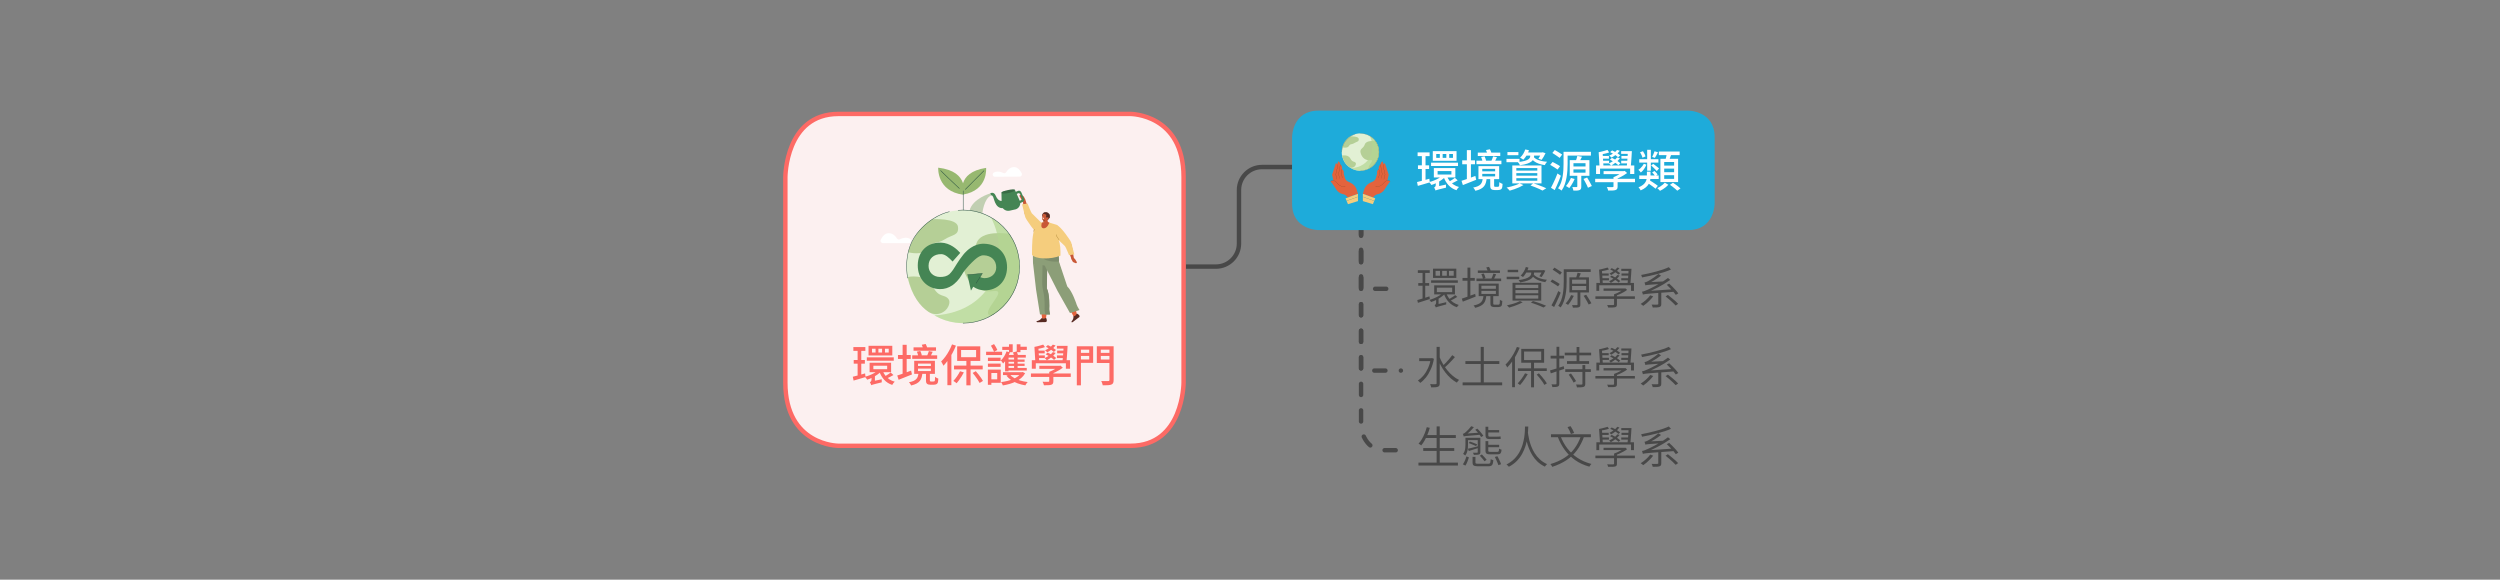 <?xml version="1.0" encoding="UTF-8"?>
<svg id="_x32_7_x5F_環境保護" xmlns="http://www.w3.org/2000/svg" viewBox="0 0 1130 262">
  <rect x="0" y="0" width="1130" height="262" fill="#808080" stroke="none"/>
  <defs>
    <style>
      .cls-1 {
        fill: #c1cfb2;
      }

      .cls-1, .cls-2, .cls-3, .cls-4, .cls-5, .cls-6, .cls-7, .cls-8, .cls-9, .cls-10, .cls-11 {
        fill-rule: evenodd;
      }

      .cls-2 {
        fill: #7c8c6b;
      }

      .cls-3 {
        fill: #1eabda;
      }

      .cls-12 {
        fill: #386b44;
      }

      .cls-13, .cls-4 {
        fill: #fff;
      }

      .cls-14 {
        fill: #fcf0f0;
        stroke: #fd6a65;
      }

      .cls-14, .cls-15, .cls-16 {
        stroke-linejoin: round;
        stroke-width: 2px;
      }

      .cls-14, .cls-16 {
        stroke-linecap: round;
      }

      .cls-17 {
        fill: #e2f0d4;
      }

      .cls-18, .cls-19 {
        isolation: isolate;
      }

      .cls-20, .cls-10 {
        fill: #633c1d;
      }

      .cls-21 {
        fill: #b4d691;
      }

      .cls-5, .cls-22 {
        fill: #e3633d;
      }

      .cls-6, .cls-23 {
        fill: #c95836;
      }

      .cls-7, .cls-24 {
        fill: #f5cd7d;
      }

      .cls-25, .cls-11 {
        fill: #458554;
      }

      .cls-8 {
        fill: #572a22;
      }

      .cls-26 {
        fill: #b5cf96;
      }

      .cls-9 {
        fill: #8c9e78;
      }

      .cls-15, .cls-16 {
        fill: none;
        stroke: #484848;
      }

      .cls-27 {
        fill: #484848;
      }

      .cls-28 {
        fill: #2a5241;
      }

      .cls-29 {
        fill: #97b870;
      }

      .cls-30 {
        fill: #fd6a65;
      }

      .cls-16 {
        stroke-dasharray: 5 7;
      }

      .cls-19 {
        mix-blend-mode: multiply;
        opacity: .7;
      }

      .cls-31 {
        fill: #b58e3e;
      }
    </style>
  </defs>
  <g id="g-root-cu_qvwc71nngl58-stroke">
    <g id="cu_qvwc71nngl58-stroke">
      <path class="cls-15" d="M536.02,120.5h13.6c5.74,0,10.4-4.66,10.4-10.4v-.1s0-24.1,0-24.1c0-5.74,4.66-10.4,10.4-10.4h13.6"/>
    </g>
  </g>
  <g>
    <g id="g-root-cu_4pfanxnngl55-stroke">
      <g id="cu_4pfanxnngl55-stroke">
        <path class="cls-16" d="M615.2,101.5v66h18"/>
      </g>
    </g>
    <g id="g-root-cu_9lsjhnnglxf-stroke">
      <g id="cu_9lsjhnnglxf-stroke">
        <path class="cls-16" d="M615.2,101.5v90c0,6.63,4.4,12,9.82,12h.08s8.1,0,8.1,0"/>
      </g>
    </g>
    <g id="g-root-cu_4pfanxnngl55-stroke-2" data-name="g-root-cu_4pfanxnngl55-stroke">
      <g id="cu_4pfanxnngl55-stroke-2" data-name="cu_4pfanxnngl55-stroke">
        <path class="cls-16" d="M615.2,100.91v29.63h18"/>
      </g>
    </g>
  </g>
  <g id="c240">
    <g id="tx__dfg14tnngnb9-fill">
      <g class="cls-18">
        <g class="cls-18">
          <path class="cls-27" d="M641.14,209.1h17.84v1.32h-17.84v-1.32ZM644.9,193.08l1.36.3c-.28,1.03-.62,2.03-1.02,3-.4.97-.84,1.88-1.32,2.73s-.99,1.59-1.54,2.23c-.08-.09-.19-.19-.34-.28-.15-.09-.3-.19-.45-.29-.15-.1-.29-.18-.41-.23.56-.6,1.07-1.3,1.53-2.09s.88-1.65,1.25-2.56c.37-.91.69-1.85.94-2.81ZM643.3,202.52h14.02v1.3h-14.02v-1.3ZM644.2,196.66h13.84v1.32h-13.84v-1.32ZM649.36,192.74h1.4v17.02h-1.4v-17.02Z"/>
          <path class="cls-27" d="M661.6,197.28c-.03-.08-.06-.19-.1-.34-.04-.15-.09-.3-.14-.45s-.11-.28-.16-.39c.16-.01.33-.07.5-.17.17-.1.36-.24.56-.41.13-.11.36-.3.67-.59.31-.29.66-.63,1.03-1.04.37-.41.71-.82,1.02-1.25l1.22.44c-.59.71-1.21,1.37-1.87,2s-1.3,1.15-1.91,1.56v.04c-.17.07-.31.13-.41.2-.1.07-.19.14-.28.21-.09.07-.13.14-.13.19ZM662.82,206.3l1.14.44c-.19.6-.42,1.25-.69,1.94-.27.69-.58,1.29-.91,1.78l-1.16-.6c.24-.31.46-.66.66-1.07.2-.41.38-.83.55-1.27.17-.44.3-.85.41-1.22ZM662.38,197.9h1.16v3.24c0,.49-.03,1.03-.09,1.6s-.18,1.14-.37,1.69c-.19.55-.46,1.05-.82,1.49-.07-.08-.16-.17-.27-.27-.11-.1-.23-.2-.35-.29-.12-.09-.23-.16-.32-.2.32-.4.55-.83.7-1.3.15-.47.24-.94.29-1.41.05-.47.07-.92.07-1.33v-3.22ZM661.6,197.28l-.02-.88.7-.4,6.7-.46c.03.15.06.31.11.5s.08.34.11.46c-1.28.11-2.35.2-3.22.28s-1.57.14-2.12.19c-.55.05-.97.09-1.26.12-.29.03-.51.07-.66.1-.15.03-.26.06-.34.09ZM663.14,197.9h5.3v1.04h-5.3v-1.04ZM663.48,202.84c.61-.13,1.33-.31,2.16-.52.83-.21,1.69-.43,2.58-.66l.12.78c-.77.25-1.54.5-2.29.74-.75.24-1.46.47-2.13.68l-.44-1.02ZM663.86,200.26l.52-.68c.37.11.76.24,1.17.4.41.16.8.32,1.18.47s.7.3.97.43l-.52.76c-.25-.13-.57-.28-.95-.44s-.78-.32-1.19-.49c-.41-.17-.81-.32-1.18-.45ZM665.6,206.5h1.3v2.54c0,.24.08.4.25.47.17.07.56.11,1.17.11h4.26c.33,0,.58-.04.74-.13.16-.09.27-.28.34-.59.07-.31.11-.76.14-1.36.16.09.35.18.57.27.22.09.42.15.61.19-.05.73-.15,1.3-.29,1.7-.14.4-.36.68-.67.83s-.75.23-1.32.23h-4.44c-.69,0-1.24-.05-1.63-.14-.39-.09-.66-.26-.81-.51-.15-.25-.22-.6-.22-1.05v-2.56ZM667.94,197.9h1.18v6.46c0,.29-.04.52-.12.68s-.23.29-.46.38c-.23.08-.53.13-.92.15-.39.02-.87.03-1.44.03-.03-.16-.08-.33-.17-.51-.09-.18-.16-.34-.23-.47.44.01.83.02,1.17.02h.67c.13-.01.22-.04.26-.08s.06-.11.06-.2v-6.46ZM666.82,194.24l.94-.5c.33.32.67.68,1.02,1.07.35.39.67.78.97,1.15s.54.71.73,1l-1,.58c-.17-.29-.41-.63-.7-1.02-.29-.39-.61-.78-.95-1.18-.34-.4-.68-.77-1.01-1.1ZM668.88,205.98l.92-.58c.37.37.77.79,1.18,1.25.41.46.74.84.98,1.15l-.94.7c-.24-.32-.56-.72-.97-1.2-.41-.48-.8-.92-1.17-1.32ZM671.44,192.88h1.26v3.72c0,.29.04.49.12.6.08.11.25.16.52.16h3.38c.23,0,.49-.01.79-.03.3-.02.54-.04.73-.07.01.17.03.36.05.57s.04.38.07.53c-.15.04-.37.07-.67.08-.3.01-.61.02-.93.02h-3.46c-.49,0-.87-.06-1.13-.18-.26-.12-.45-.32-.56-.59s-.17-.64-.17-1.11v-3.7ZM671.44,199.4h1.26v4.26c0,.24.06.4.18.47.12.07.39.11.82.11h3.04c.23,0,.39-.03.5-.1.11-.07.19-.2.24-.41.05-.21.09-.52.1-.93.13.09.31.18.53.26.22.08.42.14.59.18-.04.56-.12.99-.25,1.3-.13.31-.31.52-.56.64-.25.12-.58.18-1.01.18h-3.28c-.57,0-1.02-.05-1.33-.14-.31-.09-.53-.26-.65-.51-.12-.25-.18-.6-.18-1.05v-4.26ZM672.14,201.04h5.48v1.08h-5.48v-1.08ZM672.16,194.4h5.46v1.08h-5.46v-1.08ZM675.68,206.54l1.16-.32c.21.37.43.78.64,1.23s.41.88.6,1.29c.19.41.33.77.42,1.08l-1.22.42c-.11-.32-.25-.69-.42-1.11s-.36-.86-.57-1.31c-.21-.45-.41-.88-.61-1.28Z"/>
          <path class="cls-27" d="M689.3,192.8h1.48c-.03.57-.06,1.31-.11,2.22-.05.91-.15,1.92-.32,3.03-.17,1.11-.43,2.27-.8,3.46s-.87,2.37-1.5,3.54c-.63,1.17-1.44,2.26-2.43,3.28-.99,1.02-2.19,1.9-3.62,2.65-.12-.16-.28-.34-.48-.53s-.4-.36-.6-.51c1.4-.71,2.58-1.54,3.54-2.51.96-.97,1.74-2.01,2.35-3.12.61-1.11,1.08-2.24,1.41-3.38.33-1.14.58-2.23.73-3.28.15-1.05.25-1.99.28-2.83s.06-1.51.07-2.02ZM690.58,195.28c.04.23.1.66.19,1.3.09.64.24,1.41.45,2.31.21.9.52,1.86.91,2.88.39,1.02.9,2.03,1.53,3.04.63,1.01,1.4,1.94,2.33,2.81.93.87,2.02,1.59,3.29,2.16-.19.15-.37.33-.55.54-.18.21-.32.41-.43.6-1.31-.61-2.43-1.38-3.38-2.29s-1.74-1.91-2.38-2.98-1.16-2.15-1.57-3.23c-.41-1.08-.72-2.1-.94-3.06-.22-.96-.38-1.79-.49-2.49-.11-.7-.18-1.18-.22-1.45l1.26-.14Z"/>
          <path class="cls-27" d="M714.64,196.9l1.38.4c-.87,2.41-1.96,4.5-3.27,6.26-1.31,1.76-2.89,3.24-4.73,4.45-1.84,1.21-3.97,2.21-6.4,3.01-.04-.11-.11-.24-.21-.4s-.21-.32-.32-.48c-.11-.16-.22-.29-.31-.38,2.39-.71,4.47-1.63,6.26-2.76,1.79-1.13,3.31-2.53,4.56-4.19,1.25-1.66,2.27-3.63,3.04-5.91ZM701.04,196.3h18.04v1.3h-18.04v-1.3ZM705.3,196.96c.77,2.08,1.81,3.97,3.11,5.68,1.3,1.71,2.86,3.16,4.69,4.36,1.83,1.2,3.9,2.1,6.22,2.7-.09.09-.2.21-.32.36-.12.15-.23.3-.34.45-.11.15-.19.3-.26.43-2.39-.67-4.5-1.63-6.33-2.9-1.83-1.27-3.41-2.8-4.74-4.6-1.33-1.8-2.42-3.83-3.27-6.08l1.24-.4ZM708.52,193.04l1.38-.42c.32.47.63.99.94,1.58s.53,1.09.68,1.5l-1.46.48c-.13-.41-.35-.92-.64-1.51-.29-.59-.59-1.14-.9-1.63Z"/>
          <path class="cls-27" d="M721.12,205.94h17.86v1.16h-17.86v-1.16ZM721.56,199.9h17v3.56h-1.34v-2.52h-14.38v2.52h-1.28v-3.56ZM726.64,192.92l.62.84c-.57.23-1.23.41-1.97.56-.74.15-1.41.26-2.01.34l-.5-.78c.39-.07.82-.16,1.29-.27s.94-.23,1.4-.36.85-.24,1.17-.33ZM722.78,193.88l1.3.36.4,6.22h-1.26l-.44-6.58ZM723.52,195.62h3.62v.96h-3.62v-.96ZM723.62,197.74h3.62v.96h-3.62v-.96ZM724.8,202.4h9.58v1.04h-9.58v-1.04ZM729.56,205.02h1.3v4.56c0,.36-.05.63-.15.82-.1.19-.3.33-.61.44-.29.09-.7.14-1.22.15-.52,0-1.19,0-2,0-.03-.16-.09-.35-.18-.56-.09-.21-.19-.4-.28-.56.44.01.84.02,1.21.03s.69,0,.96,0,.46,0,.55,0c.16-.01.27-.04.33-.09.06-.05.09-.14.09-.27v-4.52ZM731.08,196.3l.98.3c-.48.63-1.08,1.23-1.8,1.81-.72.58-1.44,1.06-2.16,1.45-.08-.09-.2-.22-.36-.37-.16-.15-.29-.28-.4-.37.71-.33,1.4-.75,2.09-1.24.69-.49,1.24-1.02,1.65-1.58ZM731.02,192.92l.98.28c-.45.61-1.02,1.2-1.71,1.75-.69.55-1.37,1.02-2.05,1.39-.08-.09-.2-.21-.36-.36-.16-.15-.3-.25-.42-.32.68-.35,1.35-.76,2-1.23.65-.47,1.17-.98,1.56-1.51ZM727.76,197.16l.7-.6c.45.21.93.46,1.42.74s.96.57,1.4.87c.44.3.79.58,1.06.85l-.72.7c-.27-.28-.61-.57-1.04-.87-.43-.3-.88-.6-1.37-.9s-.97-.56-1.45-.79ZM727.82,193.82l.68-.62c.45.19.92.41,1.39.68.47.27.93.53,1.36.8.43.27.78.53,1.05.78l-.7.68c-.27-.24-.61-.5-1.03-.79-.42-.29-.87-.56-1.35-.83-.48-.27-.95-.5-1.4-.7ZM734.06,202.4h.32l.28-.06.8.68c-.45.36-.97.71-1.56,1.04-.59.33-1.2.64-1.83.93s-1.25.54-1.85.75c-.07-.12-.17-.25-.31-.39-.14-.14-.26-.25-.35-.33.53-.19,1.08-.41,1.65-.68.57-.27,1.1-.55,1.61-.84s.92-.57,1.24-.84v-.26ZM732.8,197.74h3.58v.96h-3.58v-.96ZM732.82,193.5h3.86v.96h-3.86v-.96ZM732.92,195.62h3.62v.96h-3.62v-.96ZM736.14,193.5h1.28c-.04.76-.09,1.57-.14,2.42s-.11,1.68-.18,2.49c-.07.81-.13,1.5-.2,2.09h-1.3c.09-.6.17-1.31.24-2.12s.13-1.65.18-2.5c.05-.85.09-1.65.12-2.38Z"/>
          <path class="cls-27" d="M745.9,205.48l1.34.48c-.39.52-.83,1.05-1.34,1.58s-1.03,1.03-1.57,1.49-1.07.87-1.59,1.23c-.08-.08-.19-.18-.34-.29-.15-.11-.29-.22-.44-.33-.15-.11-.27-.19-.38-.26.8-.49,1.59-1.09,2.37-1.78.78-.69,1.43-1.4,1.95-2.12ZM754.3,192.76l.98,1.06c-.81.37-1.74.73-2.77,1.07-1.03.34-2.13.66-3.28.96-1.15.3-2.33.58-3.52.84-1.19.26-2.36.5-3.51.71-.03-.17-.08-.37-.17-.58-.09-.21-.16-.39-.23-.54,1.12-.21,2.27-.45,3.44-.72,1.17-.27,2.32-.55,3.43-.85s2.15-.61,3.12-.94c.97-.33,1.8-.66,2.51-1.01ZM742.58,205.16c-.01-.11-.04-.24-.09-.4-.05-.16-.1-.32-.16-.49-.06-.17-.11-.31-.15-.43.31-.03.69-.12,1.14-.29.45-.17.99-.39,1.6-.67.33-.15.83-.38,1.49-.71.66-.33,1.41-.72,2.26-1.19s1.73-.98,2.64-1.55c.91-.57,1.78-1.16,2.61-1.79l1.04.88c-1.87,1.31-3.76,2.46-5.69,3.45-1.93.99-3.82,1.85-5.69,2.57v.04c-.2.07-.37.13-.5.18-.13.05-.25.12-.35.19s-.15.14-.15.21ZM742.58,205.16l-.04-1.04.98-.5,13.14-.9c-.03.19-.04.4-.04.63v.55c-2.03.15-3.77.27-5.23.38s-2.69.2-3.68.27-1.8.14-2.42.2-1.1.11-1.45.15-.61.08-.8.12c-.19.04-.34.09-.46.14ZM743.7,200.98c-.01-.09-.04-.22-.09-.38-.05-.16-.1-.32-.15-.49s-.1-.31-.14-.43c.21-.03.45-.09.72-.19.27-.1.56-.24.88-.41.23-.12.6-.34,1.13-.66s1.11-.7,1.75-1.15c.64-.45,1.25-.92,1.82-1.41l1.18.76c-.99.76-2.01,1.46-3.06,2.09-1.05.63-2.09,1.17-3.1,1.61v.04c-.19.08-.34.15-.47.21-.13.06-.24.13-.33.2-.09.07-.14.14-.14.21ZM743.7,200.98l-.02-.98.82-.42,7.5-.38c-.04.16-.07.35-.09.57-.02.22-.04.4-.05.53-1.37.08-2.52.15-3.45.21-.93.06-1.68.11-2.26.16s-1.03.09-1.35.12c-.32.03-.56.06-.71.09-.15.03-.28.06-.39.1ZM749.54,203.64h1.36v5.74c0,.39-.05.69-.16.9-.11.21-.31.37-.62.48-.31.11-.71.17-1.22.2s-1.13.04-1.86.04c-.04-.2-.11-.43-.21-.68-.1-.25-.2-.47-.31-.66.41.01.8.03,1.16.04.36.01.67.02.93,0,.26,0,.44-.02.53-.03.17-.01.28-.04.33-.08.05-.04.07-.12.07-.24v-5.72ZM752.84,206l1.04-.7c.53.41,1.09.86,1.68,1.34.59.48,1.14.95,1.67,1.42.53.47.96.89,1.29,1.26l-1.12.78c-.32-.36-.74-.78-1.25-1.26-.51-.48-1.06-.97-1.63-1.47s-1.13-.96-1.68-1.37ZM753.38,200.74l1.1-.54c.51.45,1.02.95,1.55,1.48.53.53,1.02,1.05,1.47,1.56.45.51.82.96,1.1,1.36l-1.14.68c-.27-.4-.63-.87-1.08-1.4s-.94-1.07-1.47-1.62c-.53-.55-1.04-1.05-1.53-1.52Z"/>
        </g>
      </g>
    </g>
  </g>
  <g id="c239">
    <g id="tx__hv9j99nngmj0-fill">
      <g class="cls-18">
        <g class="cls-18">
          <path class="cls-27" d="M646.74,161.9h.28l.26-.06.86.34c-.32,1.75-.79,3.32-1.41,4.71-.62,1.39-1.34,2.61-2.15,3.64-.81,1.03-1.69,1.88-2.64,2.55-.07-.11-.17-.23-.3-.37-.13-.14-.27-.27-.41-.4-.14-.13-.26-.22-.37-.27.93-.61,1.79-1.39,2.58-2.34s1.46-2.05,2.03-3.31c.57-1.26.99-2.65,1.27-4.17v-.32ZM641.48,161.9h5.68v1.34h-5.68v-1.34ZM649.34,156.78h1.42v16.42c0,.47-.06.82-.18,1.06s-.33.42-.62.54c-.28.12-.67.2-1.16.24s-1.12.06-1.88.06c-.03-.13-.07-.29-.13-.47s-.12-.36-.19-.54c-.07-.18-.13-.34-.2-.47.57.03,1.1.04,1.57.04s.78,0,.93-.02c.16,0,.27-.03.34-.09.07-.06.1-.18.1-.35v-16.42ZM650.66,161.34c.43,1.08.95,2.14,1.56,3.19.61,1.05,1.3,2.03,2.06,2.95.76.92,1.58,1.75,2.46,2.48.88.73,1.8,1.32,2.76,1.76-.11.09-.22.21-.35.36-.13.15-.25.29-.36.44-.11.15-.21.29-.29.42-.97-.52-1.9-1.17-2.78-1.96-.88-.79-1.7-1.68-2.46-2.67-.76-.99-1.45-2.06-2.06-3.19-.61-1.13-1.14-2.29-1.58-3.48l1.04-.3ZM656.42,160.54l1.2.86c-.45.53-.95,1.09-1.5,1.68-.55.59-1.09,1.15-1.64,1.68-.55.53-1.06,1-1.54,1.4l-.92-.72c.47-.41.97-.9,1.51-1.47.54-.57,1.06-1.15,1.57-1.75.51-.6.95-1.16,1.32-1.68Z"/>
          <path class="cls-27" d="M661.1,172.84h17.88v1.32h-17.88v-1.32ZM662.36,163.22h15.34v1.3h-15.34v-1.3ZM669.28,156.8h1.4v16.88h-1.4v-16.88Z"/>
          <path class="cls-27" d="M685.64,156.8l1.26.38c-.45,1.13-.98,2.24-1.58,3.32-.6,1.08-1.24,2.1-1.93,3.05-.69.95-1.4,1.8-2.13,2.55-.04-.11-.11-.24-.2-.41-.09-.17-.19-.33-.29-.5-.1-.17-.2-.3-.29-.41.69-.64,1.35-1.39,1.98-2.24.63-.85,1.22-1.77,1.77-2.75.55-.98,1.02-1.98,1.41-2.99ZM683.48,161.88l1.26-1.26.02.02v14.38h-1.28v-13.14ZM689.32,168.74l1.22.38c-.32.56-.68,1.14-1.08,1.74-.4.6-.8,1.18-1.21,1.73-.41.55-.8,1.04-1.19,1.47-.08-.07-.18-.15-.3-.25-.12-.1-.25-.2-.39-.29-.14-.09-.26-.17-.37-.22.59-.61,1.18-1.33,1.78-2.15.6-.82,1.11-1.62,1.54-2.41ZM686.1,166.48h13.04v1.22h-13.04v-1.22ZM687.6,157.68h10.34v6.28h-10.34v-6.28ZM688.88,158.9v3.84h7.74v-3.84h-7.74ZM692.04,163.56h1.34v11.52h-1.34v-11.52ZM694.58,169.3l1.02-.56c.44.47.89.97,1.35,1.52.46.55.89,1.08,1.28,1.61.39.53.71,1,.95,1.41l-1.1.7c-.23-.43-.53-.91-.92-1.46-.39-.55-.8-1.1-1.25-1.66-.45-.56-.89-1.08-1.33-1.56Z"/>
          <path class="cls-27" d="M700.6,167.44c.77-.21,1.72-.49,2.83-.84,1.11-.35,2.24-.71,3.39-1.08l.18,1.24c-1.05.35-2.11.7-3.17,1.05-1.06.35-2.02.67-2.87.95l-.36-1.32ZM700.88,160.8h6.08v1.26h-6.08v-1.26ZM703.54,156.74h1.26v16.62c0,.39-.05.68-.15.88s-.27.35-.51.46c-.23.11-.54.18-.93.21-.39.03-.9.05-1.53.05-.03-.16-.08-.36-.15-.61-.07-.25-.16-.46-.25-.63.44.01.84.02,1.2.02s.6,0,.72-.02c.12,0,.21-.03.26-.08.05-.05.08-.15.08-.28v-16.62ZM707.26,159.4h11.94v1.22h-11.94v-1.22ZM707.5,166.88h11.56v1.24h-11.56v-1.24ZM708.28,163.22h9.98v1.24h-9.98v-1.24ZM709.06,169.36l1.02-.56c.27.36.54.75.83,1.17.29.42.56.83.82,1.23.26.4.48.75.65,1.04l-1.1.7c-.15-.31-.34-.67-.59-1.08s-.51-.84-.8-1.28c-.29-.44-.56-.85-.83-1.22ZM715.26,165.02h1.28v8.42c0,.41-.05.73-.16.94s-.31.38-.6.5c-.28.09-.66.15-1.15.18-.49.03-1.1.04-1.85.04-.03-.19-.08-.4-.16-.65-.08-.25-.17-.46-.26-.65.59.01,1.11.02,1.58.03s.78,0,.94,0c.15-.01.25-.05.3-.1s.08-.15.08-.3v-8.4ZM712.62,156.84h1.26v7.12h-1.26v-7.12Z"/>
          <path class="cls-27" d="M721.12,169.94h17.86v1.16h-17.86v-1.16ZM721.56,163.9h17v3.56h-1.34v-2.52h-14.38v2.52h-1.28v-3.56ZM726.64,156.92l.62.84c-.57.23-1.23.41-1.97.56-.74.15-1.41.26-2.01.34l-.5-.78c.39-.07.82-.16,1.29-.27s.94-.23,1.4-.36.85-.24,1.17-.33ZM722.78,157.88l1.3.36.4,6.22h-1.26l-.44-6.58ZM723.52,159.62h3.62v.96h-3.62v-.96ZM723.62,161.74h3.62v.96h-3.62v-.96ZM724.8,166.4h9.58v1.04h-9.58v-1.04ZM729.56,169.02h1.3v4.56c0,.36-.05.63-.15.82-.1.19-.3.33-.61.44-.29.09-.7.14-1.22.15-.52,0-1.19,0-2,0-.03-.16-.09-.35-.18-.56-.09-.21-.19-.4-.28-.56.44.01.84.02,1.21.03s.69,0,.96,0,.46,0,.55,0c.16-.01.27-.04.33-.09.06-.05.09-.14.09-.27v-4.52ZM731.08,160.3l.98.3c-.48.63-1.08,1.23-1.8,1.81-.72.58-1.44,1.06-2.16,1.45-.08-.09-.2-.22-.36-.37-.16-.15-.29-.28-.4-.37.71-.33,1.4-.75,2.09-1.24.69-.49,1.24-1.02,1.65-1.58ZM731.02,156.92l.98.28c-.45.61-1.02,1.2-1.71,1.75-.69.55-1.37,1.02-2.05,1.39-.08-.09-.2-.21-.36-.36-.16-.15-.3-.25-.42-.32.68-.35,1.35-.76,2-1.23.65-.47,1.17-.98,1.56-1.51ZM727.76,161.16l.7-.6c.45.21.93.46,1.42.74s.96.57,1.4.87c.44.3.79.58,1.06.85l-.72.7c-.27-.28-.61-.57-1.04-.87-.43-.3-.88-.6-1.37-.9s-.97-.56-1.45-.79ZM727.82,157.82l.68-.62c.45.19.92.41,1.39.68.47.27.93.53,1.36.8.43.27.78.53,1.05.78l-.7.68c-.27-.24-.61-.5-1.03-.79-.42-.29-.87-.56-1.35-.83-.48-.27-.95-.5-1.4-.7ZM734.06,166.4h.32l.28-.06.8.68c-.45.36-.97.71-1.56,1.04-.59.33-1.2.64-1.83.93s-1.25.54-1.85.75c-.07-.12-.17-.25-.31-.39-.14-.14-.26-.25-.35-.33.53-.19,1.08-.41,1.65-.68.57-.27,1.1-.55,1.61-.84s.92-.57,1.24-.84v-.26ZM732.8,161.74h3.58v.96h-3.58v-.96ZM732.82,157.5h3.86v.96h-3.86v-.96ZM732.92,159.62h3.62v.96h-3.62v-.96ZM736.14,157.5h1.28c-.04.76-.09,1.57-.14,2.42s-.11,1.68-.18,2.49c-.07.81-.13,1.5-.2,2.09h-1.3c.09-.6.17-1.31.24-2.12s.13-1.65.18-2.5c.05-.85.09-1.65.12-2.38Z"/>
          <path class="cls-27" d="M745.9,169.48l1.34.48c-.39.52-.83,1.05-1.34,1.58s-1.03,1.03-1.57,1.49-1.07.87-1.59,1.23c-.08-.08-.19-.18-.34-.29-.15-.11-.29-.22-.44-.33-.15-.11-.27-.19-.38-.26.8-.49,1.59-1.09,2.37-1.78.78-.69,1.43-1.4,1.95-2.12ZM754.3,156.76l.98,1.06c-.81.37-1.74.73-2.77,1.07-1.03.34-2.13.66-3.28.96-1.15.3-2.33.58-3.52.84-1.19.26-2.36.5-3.51.71-.03-.17-.08-.37-.17-.58-.09-.21-.16-.39-.23-.54,1.12-.21,2.27-.45,3.44-.72,1.17-.27,2.32-.55,3.43-.85s2.15-.61,3.12-.94c.97-.33,1.8-.66,2.51-1.01ZM742.58,169.16c-.01-.11-.04-.24-.09-.4-.05-.16-.1-.32-.16-.49-.06-.17-.11-.31-.15-.43.31-.03.69-.12,1.14-.29.45-.17.99-.39,1.6-.67.33-.15.83-.38,1.49-.71.66-.33,1.41-.72,2.26-1.19s1.73-.98,2.64-1.55c.91-.57,1.78-1.16,2.61-1.79l1.04.88c-1.87,1.31-3.76,2.46-5.69,3.45-1.93.99-3.82,1.85-5.69,2.57v.04c-.2.07-.37.13-.5.18-.13.05-.25.12-.35.19s-.15.14-.15.21ZM742.58,169.16l-.04-1.04.98-.5,13.14-.9c-.03.19-.04.4-.04.63v.55c-2.03.15-3.77.27-5.23.38s-2.69.2-3.68.27-1.8.14-2.42.2-1.1.11-1.45.15-.61.08-.8.12c-.19.04-.34.09-.46.14ZM743.7,164.98c-.01-.09-.04-.22-.09-.38-.05-.16-.1-.32-.15-.49s-.1-.31-.14-.43c.21-.03.45-.09.72-.19.27-.1.56-.24.88-.41.23-.12.6-.34,1.13-.66s1.11-.7,1.75-1.15c.64-.45,1.25-.92,1.82-1.41l1.18.76c-.99.76-2.01,1.46-3.06,2.09-1.05.63-2.09,1.17-3.1,1.61v.04c-.19.08-.34.15-.47.21-.13.06-.24.13-.33.2-.09.07-.14.14-.14.21ZM743.7,164.98l-.02-.98.82-.42,7.5-.38c-.04.16-.07.35-.09.57-.02.22-.04.4-.05.53-1.37.08-2.52.15-3.45.21-.93.06-1.68.11-2.26.16s-1.03.09-1.35.12c-.32.03-.56.06-.71.09-.15.03-.28.06-.39.1ZM749.54,167.64h1.36v5.74c0,.39-.05.69-.16.9-.11.21-.31.37-.62.48-.31.11-.71.17-1.22.2s-1.13.04-1.86.04c-.04-.2-.11-.43-.21-.68-.1-.25-.2-.47-.31-.66.41.01.8.03,1.16.04.36.01.67.02.93,0,.26,0,.44-.02.53-.03.17-.01.28-.04.33-.08.05-.04.07-.12.07-.24v-5.72ZM752.84,170l1.04-.7c.53.41,1.09.86,1.68,1.34.59.48,1.14.95,1.67,1.42.53.47.96.89,1.29,1.26l-1.12.78c-.32-.36-.74-.78-1.25-1.26-.51-.48-1.06-.97-1.63-1.47s-1.13-.96-1.68-1.37ZM753.38,164.74l1.1-.54c.51.45,1.02.95,1.55,1.48.53.53,1.02,1.05,1.47,1.56.45.51.82.96,1.1,1.36l-1.14.68c-.27-.4-.63-.87-1.08-1.4s-.94-1.07-1.47-1.62c-.53-.55-1.04-1.05-1.53-1.52Z"/>
        </g>
      </g>
    </g>
  </g>
  <g id="c238">
    <g id="tx__qqwji5nnglqb-fill">
      <g class="cls-18">
        <g class="cls-18">
          <path class="cls-27" d="M640.62,135.62c.72-.19,1.56-.43,2.53-.73.97-.3,1.96-.61,2.97-.93l.16,1.2c-.93.29-1.87.59-2.81.9-.94.31-1.8.58-2.57.82l-.28-1.26ZM640.86,122.14h5.38v1.22h-5.38v-1.22ZM641.06,127.96h4.92v1.2h-4.92v-1.2ZM643,122.82h1.2v12.4l-1.2.34v-12.74ZM652.2,132.32l.96.44c-.48.51-1.07,1.01-1.78,1.5-.71.49-1.45.93-2.23,1.32-.78.39-1.54.7-2.29.94-.08-.15-.2-.31-.35-.5-.15-.19-.3-.34-.43-.46.73-.2,1.49-.47,2.27-.8.78-.33,1.51-.71,2.19-1.13s1.23-.86,1.66-1.31ZM646.86,126.72h12.08v1.1h-12.08v-1.1ZM647.72,121.44h10.54v4.2h-10.54v-4.2ZM648.26,128.98h9.38v4.1h-9.38v-4.1ZM648.98,138.98c-.04-.15-.11-.32-.22-.53-.11-.21-.21-.37-.3-.49.13-.07.28-.19.43-.37.15-.18.23-.46.23-.85v-2l1.12-.28v3.38c-.25.15-.46.28-.63.4s-.31.25-.44.38c-.13.13-.19.25-.19.36ZM648.88,122.44v2.2h2v-2.2h-2ZM648.98,138.98l-.06-.94.58-.46,4.2-1c-.01.15-.02.32-.02.52s0,.37.02.5c-.96.25-1.74.46-2.33.62-.59.16-1.05.29-1.36.38-.31.09-.54.17-.69.23-.15.06-.26.11-.34.15ZM649.46,130.02v2.02h6.92v-2.02h-6.92ZM651.86,122.44v2.2h2.1v-2.2h-2.1ZM653.7,132.52c.31.83.72,1.6,1.25,2.31.53.71,1.16,1.33,1.91,1.84.75.51,1.58.9,2.5,1.17-.13.11-.28.26-.45.47-.17.21-.29.4-.37.57-1.45-.48-2.68-1.26-3.68-2.33s-1.74-2.33-2.22-3.77l1.06-.26ZM657.76,133.4l.92.8c-.53.35-1.12.69-1.75,1.04-.63.35-1.21.63-1.73.86l-.68-.62c.33-.19.7-.4,1.1-.65s.79-.5,1.18-.75.71-.48.96-.68ZM654.94,122.44v2.2h2.14v-2.2h-2.14Z"/>
          <path class="cls-27" d="M660.74,134.98c.51-.16,1.09-.36,1.74-.59.65-.23,1.35-.49,2.08-.76.73-.27,1.47-.54,2.2-.81l.26,1.22c-1.01.41-2.03.82-3.05,1.22-1.02.4-1.95.76-2.79,1.08l-.44-1.36ZM661.06,125.64h5.54v1.26h-5.54v-1.26ZM663.3,120.96h1.3v13.4h-1.3v-13.4ZM670.54,133.52h1.28c-.07.79-.19,1.48-.37,2.09-.18.61-.46,1.13-.83,1.57-.37.44-.87.82-1.5,1.14-.63.32-1.41.59-2.36.82-.04-.11-.1-.23-.17-.36-.07-.13-.16-.26-.25-.39s-.19-.23-.3-.31c.87-.17,1.58-.39,2.14-.64.56-.25,1-.56,1.33-.92.33-.36.57-.79.72-1.28s.26-1.07.31-1.72ZM667.36,125.9h11.16v1.16h-11.16v-1.16ZM667.98,122.24h10v1.14h-10v-1.14ZM668.36,128.18h9.06v5.66h-9.06v-5.66ZM669.58,123.86l1.12-.24c.15.32.29.67.44,1.05.15.38.25.71.32.99l-1.18.32c-.05-.28-.15-.62-.28-1.02s-.27-.77-.42-1.1ZM669.6,129.14v1.4h6.54v-1.4h-6.54ZM669.6,131.46v1.4h6.54v-1.4h-6.54ZM671.8,120.86l1.24-.24c.16.29.32.62.47.99.15.37.28.68.37.95l-1.3.34c-.08-.28-.19-.61-.34-.99-.15-.38-.29-.73-.44-1.05ZM673.66,133.54h1.28v3.5c0,.35.05.55.16.6.12.05.32.08.6.08h1.04c.15,0,.29,0,.43,0s.24-.02.31-.05c.19-.05.31-.2.38-.44.03-.15.04-.37.05-.66,0-.29.02-.65.03-1.08.13.12.31.23.52.33.21.1.41.18.58.23-.03.41-.06.81-.09,1.18-.03.37-.08.64-.15.8-.15.32-.39.53-.72.62-.15.05-.34.09-.58.12-.24.03-.45.04-.64.04h-1.38c-.23,0-.47-.03-.72-.08-.25-.05-.46-.13-.62-.24-.17-.12-.3-.28-.37-.49-.07-.21-.11-.57-.11-1.09v-3.36ZM675.02,123.66l1.24.32c-.19.43-.39.86-.6,1.3-.21.44-.41.82-.6,1.14l-1.04-.28c.17-.35.36-.76.55-1.23s.34-.89.45-1.25Z"/>
          <path class="cls-27" d="M681.02,125.08h5.7v1.12h-5.7v-1.12ZM687.04,136.08l1.22.56c-.55.31-1.17.61-1.87.91-.7.3-1.42.58-2.16.83-.74.25-1.44.47-2.11.66-.07-.09-.16-.2-.28-.33-.12-.13-.24-.25-.37-.38-.13-.13-.24-.23-.35-.31.69-.15,1.4-.32,2.13-.52.73-.2,1.42-.42,2.07-.67s1.23-.5,1.72-.75ZM681.46,121.96h4.76v1.08h-4.76v-1.08ZM683.66,127.82h12.98v8.06h-12.98v-8.06ZM684.98,128.74v1.46h10.32v-1.46h-10.32ZM684.98,131.1v1.46h10.32v-1.46h-10.32ZM684.98,133.46v1.5h10.32v-1.5h-10.32ZM692.12,122.74h1.26v.66c0,.39-.07.78-.2,1.18-.13.4-.41.79-.82,1.18s-1.04.74-1.87,1.06c-.83.32-1.96.6-3.37.84-.07-.16-.17-.34-.32-.55-.15-.21-.29-.37-.42-.49,1.32-.19,2.36-.41,3.13-.67.77-.26,1.34-.54,1.71-.83.37-.29.62-.59.73-.89.11-.3.17-.59.17-.87v-.62ZM689.68,120.68l1.2.28c-.27.81-.62,1.6-1.07,2.36-.45.76-.92,1.4-1.43,1.92-.08-.07-.18-.14-.3-.23-.12-.09-.25-.17-.38-.26-.13-.09-.25-.15-.36-.19.52-.49.98-1.08,1.39-1.75.41-.67.72-1.38.95-2.13ZM689.32,122.12h8.28v1.06h-8.28v-1.06ZM691.98,136.82l.92-.76c.72.21,1.45.45,2.19.7.74.25,1.43.5,2.08.75.65.25,1.21.48,1.69.69l-1.2.8c-.43-.23-.94-.46-1.55-.71-.61-.25-1.26-.5-1.97-.75-.71-.25-1.43-.49-2.16-.72ZM693.18,124c.33.43.8.81,1.4,1.16s1.3.63,2.09.84c.79.21,1.65.37,2.57.46-.15.12-.29.29-.44.5-.15.21-.26.41-.34.58-.95-.15-1.83-.37-2.64-.67s-1.53-.67-2.14-1.12c-.61-.45-1.11-.96-1.48-1.53l.98-.22ZM697.16,122.12h.24l.22-.08.88.32c-.25.49-.52,1-.81,1.53-.29.53-.57.97-.85,1.33l-1.06-.36c.23-.35.47-.75.73-1.22.26-.47.48-.91.65-1.34v-.18Z"/>
          <path class="cls-27" d="M700.82,127.28l.76-.94c.39.2.79.42,1.22.67.43.25.84.49,1.23.72.39.23.72.44.97.63l-.78,1.08c-.25-.2-.58-.43-.97-.68-.39-.25-.8-.51-1.23-.77s-.83-.5-1.2-.71ZM701.26,138.02c.31-.53.64-1.16,1-1.87.36-.71.72-1.47,1.09-2.28.37-.81.7-1.58.99-2.33l1.08.76c-.28.71-.59,1.44-.92,2.2-.33.76-.68,1.51-1.03,2.25-.35.74-.69,1.42-1.01,2.03l-1.2-.76ZM701.8,121.9l.8-.94c.36.23.75.47,1.18.73.43.26.83.52,1.22.77.39.25.71.48.96.68l-.82,1.06c-.24-.2-.55-.44-.94-.71-.39-.27-.79-.55-1.22-.83s-.82-.53-1.18-.76ZM706.82,121.7h1.3v5.48c0,.87-.03,1.81-.09,2.83-.06,1.02-.18,2.06-.37,3.11-.19,1.05-.46,2.08-.81,3.09-.35,1.01-.83,1.93-1.43,2.77-.07-.08-.17-.17-.31-.26-.14-.09-.28-.18-.42-.27-.14-.09-.26-.15-.37-.19.56-.8,1.01-1.67,1.35-2.62.34-.95.59-1.91.75-2.89.16-.98.27-1.95.32-2.9.05-.95.08-1.84.08-2.67v-5.48ZM707.28,121.7h11.72v1.22h-11.72v-1.22ZM710.14,133.38l1.22.34c-.23.49-.49.99-.78,1.49-.29.5-.59.98-.9,1.43-.31.45-.61.85-.92,1.2-.07-.07-.17-.14-.3-.23-.13-.09-.27-.17-.41-.26-.14-.09-.26-.16-.37-.21.47-.49.92-1.07,1.36-1.74.44-.67.81-1.34,1.1-2.02ZM709.36,125.34h8.84v6.86h-8.84v-6.86ZM713.04,131.66h1.28v5.96c0,.35-.04.62-.13.81-.09.19-.26.34-.53.43-.25.09-.6.15-1.04.18-.44.03-1,.03-1.68.02-.03-.17-.07-.37-.14-.58-.07-.21-.15-.41-.24-.58.51.01.96.02,1.36.02h.78c.23-.01.34-.12.34-.32v-5.94ZM710.58,126.4v1.84h6.38v-1.84h-6.38ZM710.58,129.26v1.88h6.38v-1.88h-6.38ZM713.06,123.26l1.46.32c-.19.44-.38.88-.58,1.33-.2.45-.39.82-.56,1.13l-1.06-.32c.13-.35.27-.75.41-1.22s.25-.88.33-1.24ZM715.8,133.7l1.16-.46c.28.41.57.85.87,1.32.3.47.58.92.84,1.37.26.45.47.83.63,1.15l-1.22.56c-.16-.33-.37-.73-.62-1.18s-.52-.92-.81-1.41c-.29-.49-.57-.94-.85-1.35Z"/>
          <path class="cls-27" d="M721.12,133.94h17.86v1.16h-17.86v-1.16ZM721.56,127.9h17v3.56h-1.34v-2.52h-14.38v2.52h-1.28v-3.56ZM726.64,120.92l.62.84c-.57.23-1.23.41-1.97.56-.74.15-1.41.26-2.01.34l-.5-.78c.39-.07.82-.16,1.29-.27s.94-.23,1.4-.36.85-.24,1.17-.33ZM722.78,121.88l1.3.36.4,6.22h-1.26l-.44-6.58ZM723.52,123.62h3.62v.96h-3.62v-.96ZM723.62,125.74h3.62v.96h-3.62v-.96ZM724.8,130.4h9.58v1.04h-9.58v-1.04ZM729.56,133.02h1.3v4.56c0,.36-.05.63-.15.82-.1.19-.3.33-.61.44-.29.09-.7.14-1.22.15-.52,0-1.19,0-2,0-.03-.16-.09-.35-.18-.56-.09-.21-.19-.4-.28-.56.44.01.84.02,1.21.03s.69,0,.96,0,.46,0,.55,0c.16-.01.27-.04.33-.09.06-.05.09-.14.09-.27v-4.52ZM731.08,124.3l.98.3c-.48.63-1.08,1.23-1.8,1.81-.72.58-1.44,1.06-2.16,1.45-.08-.09-.2-.22-.36-.37-.16-.15-.29-.28-.4-.37.71-.33,1.4-.75,2.09-1.24.69-.49,1.24-1.02,1.65-1.58ZM731.02,120.92l.98.28c-.45.61-1.02,1.2-1.71,1.75-.69.55-1.37,1.02-2.05,1.39-.08-.09-.2-.21-.36-.36-.16-.15-.3-.25-.42-.32.68-.35,1.35-.76,2-1.23.65-.47,1.17-.98,1.56-1.51ZM727.76,125.16l.7-.6c.45.21.93.46,1.42.74s.96.57,1.4.87c.44.3.79.58,1.06.85l-.72.7c-.27-.28-.61-.57-1.04-.87-.43-.3-.88-.6-1.37-.9s-.97-.56-1.45-.79ZM727.82,121.82l.68-.62c.45.19.92.41,1.39.68.47.27.93.53,1.36.8.43.27.78.53,1.05.78l-.7.68c-.27-.24-.61-.5-1.03-.79-.42-.29-.87-.56-1.35-.83-.48-.27-.95-.5-1.4-.7ZM734.06,130.4h.32l.28-.06.8.68c-.45.36-.97.71-1.56,1.04-.59.33-1.2.64-1.83.93s-1.25.54-1.85.75c-.07-.12-.17-.25-.31-.39-.14-.14-.26-.25-.35-.33.53-.19,1.08-.41,1.65-.68.57-.27,1.1-.55,1.61-.84s.92-.57,1.24-.84v-.26ZM732.8,125.74h3.58v.96h-3.58v-.96ZM732.82,121.5h3.86v.96h-3.86v-.96ZM732.92,123.62h3.62v.96h-3.62v-.96ZM736.14,121.5h1.28c-.04.76-.09,1.57-.14,2.42s-.11,1.68-.18,2.49c-.07.81-.13,1.5-.2,2.09h-1.3c.09-.6.17-1.31.24-2.12s.13-1.65.18-2.5c.05-.85.09-1.65.12-2.38Z"/>
          <path class="cls-27" d="M745.9,133.48l1.34.48c-.39.52-.83,1.05-1.34,1.58s-1.03,1.03-1.57,1.49-1.07.87-1.59,1.23c-.08-.08-.19-.18-.34-.29-.15-.11-.29-.22-.44-.33-.15-.11-.27-.19-.38-.26.8-.49,1.59-1.09,2.37-1.78.78-.69,1.43-1.4,1.95-2.12ZM754.3,120.76l.98,1.06c-.81.37-1.74.73-2.77,1.07-1.03.34-2.13.66-3.28.96-1.15.3-2.33.58-3.52.84-1.19.26-2.36.5-3.51.71-.03-.17-.08-.37-.17-.58-.09-.21-.16-.39-.23-.54,1.12-.21,2.27-.45,3.44-.72,1.17-.27,2.32-.55,3.43-.85s2.15-.61,3.12-.94c.97-.33,1.8-.66,2.51-1.01ZM742.58,133.16c-.01-.11-.04-.24-.09-.4-.05-.16-.1-.32-.16-.49-.06-.17-.11-.31-.15-.43.31-.03.69-.12,1.14-.29.45-.17.99-.39,1.6-.67.33-.15.83-.38,1.49-.71.66-.33,1.41-.72,2.26-1.19s1.73-.98,2.64-1.55c.91-.57,1.78-1.16,2.61-1.79l1.04.88c-1.87,1.31-3.76,2.46-5.69,3.45-1.93.99-3.82,1.85-5.69,2.57v.04c-.2.07-.37.13-.5.18-.13.05-.25.12-.35.19s-.15.14-.15.21ZM742.58,133.16l-.04-1.04.98-.5,13.14-.9c-.03.19-.04.4-.04.63v.55c-2.03.15-3.77.27-5.23.38s-2.69.2-3.68.27-1.8.14-2.42.2-1.1.11-1.45.15-.61.08-.8.12c-.19.04-.34.09-.46.14ZM743.7,128.98c-.01-.09-.04-.22-.09-.38-.05-.16-.1-.32-.15-.49s-.1-.31-.14-.43c.21-.03.45-.09.72-.19.27-.1.56-.24.88-.41.23-.12.6-.34,1.13-.66s1.11-.7,1.75-1.15c.64-.45,1.25-.92,1.82-1.41l1.18.76c-.99.76-2.01,1.46-3.06,2.09-1.05.63-2.09,1.17-3.1,1.61v.04c-.19.08-.34.15-.47.21-.13.06-.24.13-.33.2-.09.07-.14.14-.14.21ZM743.7,128.98l-.02-.98.82-.42,7.5-.38c-.04.16-.07.35-.09.57-.02.22-.04.4-.05.53-1.37.08-2.52.15-3.45.21-.93.06-1.68.11-2.26.16s-1.03.09-1.35.12c-.32.03-.56.06-.71.09-.15.03-.28.06-.39.1ZM749.54,131.64h1.36v5.74c0,.39-.05.69-.16.9-.11.21-.31.37-.62.48-.31.11-.71.17-1.22.2s-1.13.04-1.86.04c-.04-.2-.11-.43-.21-.68-.1-.25-.2-.47-.31-.66.41.01.8.03,1.16.04.36.01.67.02.93,0,.26,0,.44-.02.53-.03.17-.01.28-.04.33-.08.05-.04.07-.12.07-.24v-5.72ZM752.84,134l1.04-.7c.53.41,1.09.86,1.68,1.34.59.48,1.14.95,1.67,1.42.53.47.96.89,1.29,1.26l-1.12.78c-.32-.36-.74-.78-1.25-1.26-.51-.48-1.06-.97-1.63-1.47s-1.13-.96-1.68-1.37ZM753.38,128.74l1.1-.54c.51.45,1.02.95,1.55,1.48.53.53,1.02,1.05,1.47,1.56.45.51.82.96,1.1,1.36l-1.14.68c-.27-.4-.63-.87-1.08-1.4s-.94-1.07-1.47-1.62c-.53-.55-1.04-1.05-1.53-1.52Z"/>
        </g>
      </g>
    </g>
  </g>
  <g id="b100">
    <g id="g-root-ro_1lt0la5nngkxz-fill">
      <g id="ro_1lt0la5nngkxz-fill">
        <path class="cls-3" d="M595.96,50h167.12s11.94,0,11.94,12v30s0,12-11.94,12h-167.12s-11.94,0-11.94-12v-30s0-12,11.94-12"/>
      </g>
    </g>
    <g id="g-root-tx__4ik2ppnnglxp-fill">
      <g id="tx__4ik2ppnnglxp-fill">
        <g class="cls-18">
          <g class="cls-18">
            <path class="cls-13" d="M640.5,82.28c.73-.16,1.59-.38,2.57-.65s1.98-.56,2.99-.85l.2,1.64c-.93.29-1.87.58-2.81.85-.94.27-1.8.52-2.59.75l-.36-1.74ZM640.76,68.88h5.42v1.7h-5.42v-1.7ZM640.92,74.72h5.04v1.66h-5.04v-1.66ZM642.68,69.92h1.66v12.24l-1.66.42v-12.66ZM652,79.3l1.3.58c-.48.52-1.07,1.02-1.77,1.5-.7.48-1.44.91-2.22,1.3-.78.39-1.55.7-2.31.94-.11-.2-.27-.43-.48-.69-.21-.26-.41-.47-.58-.63.73-.17,1.48-.41,2.25-.72s1.48-.66,2.15-1.05,1.22-.8,1.66-1.23ZM646.84,73.52h12.18v1.52h-12.18v-1.52ZM647.62,68.3h10.74v4.38h-10.74v-4.38ZM648.1,75.96h9.72v4.26h-9.72v-4.26ZM648.86,86.12c-.04-.19-.13-.41-.26-.68-.13-.27-.26-.48-.38-.64.16-.08.32-.22.49-.42.17-.2.25-.5.25-.9v-1.8l1.54-.38v3.44c-.33.17-.61.33-.83.48-.22.15-.41.3-.57.46s-.24.31-.24.44ZM648.86,86.12l-.1-1.28.72-.54,4.12-.88c-.01.21-.02.45-.02.72s0,.49.02.68c-.95.23-1.71.41-2.29.56s-1.03.26-1.36.35c-.33.09-.57.16-.72.22-.15.06-.28.12-.37.17ZM649.18,69.62v1.74h1.62v-1.74h-1.62ZM649.8,77.32v1.56h6.24v-1.56h-6.24ZM652.08,69.62v1.74h1.66v-1.74h-1.66ZM654.02,79.58c.28.77.67,1.49,1.18,2.15.51.66,1.12,1.23,1.83,1.71.71.48,1.52.84,2.43,1.08-.2.17-.41.4-.63.69-.22.29-.39.54-.51.77-1.45-.48-2.66-1.25-3.62-2.31-.96-1.06-1.69-2.32-2.2-3.77l1.52-.32ZM657.62,80.38l1.26,1.14c-.57.32-1.16.64-1.77.95-.61.31-1.16.57-1.67.77l-.92-.88c.32-.17.67-.37,1.05-.6.38-.23.75-.46,1.12-.71.37-.25.68-.47.93-.67ZM655.04,69.62v1.74h1.7v-1.74h-1.7Z"/>
            <path class="cls-13" d="M660.6,81.72c.53-.16,1.14-.36,1.82-.59.68-.23,1.4-.49,2.16-.77.76-.28,1.52-.56,2.28-.84l.38,1.74c-1.04.41-2.08.83-3.13,1.25s-2.01.8-2.89,1.15l-.62-1.94ZM660.92,72.46h5.78v1.78h-5.78v-1.78ZM663.02,67.86h1.84v13.42h-1.84v-13.42ZM670.2,80.54h1.78c-.07.76-.19,1.44-.37,2.05-.18.61-.45,1.14-.82,1.6s-.87.86-1.51,1.2c-.64.34-1.45.62-2.42.85-.05-.15-.13-.31-.24-.49-.11-.18-.23-.36-.36-.54-.13-.18-.26-.32-.38-.43.85-.16,1.55-.36,2.09-.61.54-.25.96-.54,1.27-.88.31-.34.53-.74.67-1.19.14-.45.24-.97.29-1.56ZM667.36,72.62h11.28v1.6h-11.28v-1.6ZM667.96,68.98h10.16v1.54h-10.16v-1.54ZM668.26,75.08h9.36v5.9h-9.36v-5.9ZM669.48,70.96l1.54-.32c.13.29.27.62.4.97s.23.66.28.93l-1.6.4c-.05-.27-.14-.59-.26-.96-.12-.37-.24-.71-.36-1.02ZM669.98,76.34v1.1h5.82v-1.1h-5.82ZM669.98,78.6v1.12h5.82v-1.12h-5.82ZM671.68,67.82l1.76-.34c.16.29.31.62.46.99.15.37.25.68.32.95l-1.84.44c-.07-.27-.17-.59-.3-.98s-.27-.74-.4-1.06ZM673.58,80.56h1.76v3.26c0,.29.05.47.14.52.09.07.25.1.46.1h.78c.12,0,.23,0,.33-.02.1-.01.18-.03.25-.04.13-.05.23-.19.3-.42.03-.13.04-.34.05-.62s.02-.61.03-1c.16.15.39.29.68.44s.56.26.8.34c-.01.4-.04.78-.09,1.14-.05.36-.1.62-.17.78-.17.35-.44.58-.8.7-.15.05-.34.09-.58.12-.24.03-.45.04-.64.04h-1.34c-.24,0-.5-.03-.77-.09-.27-.06-.5-.16-.67-.31-.19-.13-.32-.32-.4-.57-.08-.25-.12-.65-.12-1.21v-3.16ZM674.88,70.68l1.74.34c-.2.41-.39.82-.58,1.21-.19.39-.37.73-.54,1.01l-1.46-.34c.15-.32.3-.69.47-1.12.17-.43.29-.79.37-1.1Z"/>
            <path class="cls-13" d="M680.92,71.82h5.9v1.48h-5.9v-1.48ZM686.86,82.88l1.74.78c-.55.33-1.17.66-1.88.98-.71.32-1.44.61-2.19.87s-1.47.48-2.15.67c-.09-.12-.22-.27-.39-.45-.17-.18-.34-.36-.52-.53-.18-.17-.34-.31-.49-.42.69-.13,1.4-.3,2.13-.5s1.42-.42,2.07-.65c.65-.23,1.21-.48,1.68-.75ZM681.36,68.72h4.96v1.42h-4.96v-1.42ZM683.56,74.78h13.2v8.12h-13.2v-8.12ZM685.38,75.98v1.12h9.48v-1.12h-9.48ZM685.38,78.26v1.14h9.48v-1.14h-9.48ZM685.38,80.54v1.16h9.48v-1.16h-9.48ZM691.66,69.92h1.74v.74c0,.36-.07.74-.22,1.13-.15.39-.43.77-.86,1.14-.43.37-1.06.7-1.91,1.01-.85.31-1.98.55-3.39.74-.09-.21-.24-.46-.43-.75-.19-.29-.38-.51-.55-.67,1.27-.13,2.28-.31,3.03-.52s1.31-.44,1.68-.68c.37-.24.61-.49.73-.75.12-.26.18-.5.18-.73v-.66ZM689.42,67.54l1.68.36c-.27.84-.63,1.64-1.1,2.4s-.97,1.4-1.5,1.92c-.09-.11-.23-.22-.4-.34-.17-.12-.35-.24-.54-.35-.19-.11-.35-.21-.48-.29.53-.45,1-1.01,1.4-1.67s.71-1.34.94-2.03ZM689.18,68.9h8.16v1.42h-8.16v-1.42ZM691.78,83.84l1.26-1c.72.23,1.44.47,2.16.74.72.27,1.4.53,2.05.79.65.26,1.2.5,1.67.73l-1.7,1.04c-.41-.23-.91-.47-1.49-.73s-1.21-.53-1.89-.8c-.68-.27-1.37-.53-2.06-.77ZM693.2,70.94c.33.4.8.75,1.4,1.06s1.3.55,2.09.74c.79.19,1.66.31,2.59.38-.19.17-.38.41-.58.71-.2.3-.35.57-.46.81-1-.15-1.91-.37-2.73-.66-.82-.29-1.54-.67-2.15-1.13s-1.11-1-1.5-1.63l1.34-.28ZM696.7,68.9h.3l.28-.08,1.3.42c-.25.53-.54,1.08-.85,1.63-.31.55-.62,1.02-.91,1.39l-1.48-.54c.23-.33.47-.74.73-1.21.26-.47.47-.92.63-1.35v-.26Z"/>
            <path class="cls-13" d="M700.68,74.54l1.1-1.34c.35.17.73.38,1.16.61.43.23.84.46,1.23.69.39.23.72.43.97.62l-1.12,1.52c-.24-.19-.55-.4-.94-.65s-.79-.5-1.21-.76c-.42-.26-.82-.49-1.19-.69ZM701.04,84.88c.28-.53.59-1.16.94-1.87.35-.71.69-1.47,1.04-2.26s.67-1.58.96-2.35l1.54,1.04c-.27.71-.56,1.44-.87,2.2-.31.76-.63,1.5-.95,2.23-.32.73-.64,1.41-.96,2.05l-1.7-1.04ZM701.66,69.14l1.1-1.32c.35.19.73.41,1.16.66.43.25.83.5,1.22.74.39.24.71.45.96.64l-1.14,1.52c-.24-.2-.55-.43-.94-.69-.39-.26-.79-.53-1.2-.81s-.8-.53-1.16-.74ZM706.72,68.62h1.84v5.52c0,.88-.03,1.84-.1,2.88-.07,1.04-.19,2.1-.38,3.19-.19,1.09-.46,2.14-.82,3.16-.36,1.02-.83,1.94-1.42,2.77-.12-.11-.28-.22-.47-.35-.19-.13-.39-.25-.59-.38-.2-.13-.38-.22-.54-.27.57-.79,1.02-1.65,1.35-2.58.33-.93.57-1.89.73-2.88.16-.99.27-1.95.32-2.9.05-.95.08-1.83.08-2.64v-5.52ZM707.3,68.62h11.8v1.72h-11.8v-1.72ZM710.06,80.42l1.68.48c-.2.48-.44.97-.72,1.48s-.57.99-.86,1.45c-.29.46-.58.86-.86,1.21-.11-.11-.25-.22-.43-.33-.18-.11-.37-.23-.56-.34-.19-.11-.36-.2-.49-.27.41-.48.82-1.05,1.23-1.71.41-.66.74-1.32,1.01-1.97ZM709.52,72.38h8.9v7.08h-8.9v-7.08ZM712.94,78.8h1.8v5.52c0,.43-.05.76-.15,1.01-.1.25-.3.44-.61.57-.31.13-.69.21-1.15.24-.46.03-1.01.03-1.65.02-.04-.23-.11-.49-.2-.8-.09-.31-.19-.58-.3-.82.41.01.81.02,1.18.02h.74c.23,0,.34-.1.34-.3v-5.46ZM711.2,73.78v1.46h5.46v-1.46h-5.46ZM711.2,76.56v1.48h5.46v-1.48h-5.46ZM712.96,70.46l2.1.4c-.21.45-.44.9-.68,1.33-.24.43-.45.8-.64,1.11l-1.52-.44c.13-.35.27-.75.41-1.2.14-.45.25-.85.33-1.2ZM715.74,80.88l1.64-.64c.25.4.51.84.78,1.31.27.47.52.93.76,1.37.24.44.44.83.6,1.16l-1.76.78c-.12-.35-.3-.75-.53-1.21s-.48-.93-.74-1.42c-.26-.49-.51-.94-.75-1.35Z"/>
            <path class="cls-13" d="M721.02,80.82h18v1.54h-18v-1.54ZM721.42,74.8h17.28v3.86h-1.88v-2.46h-13.6v2.46h-1.8v-3.86ZM726.56,67.76l.8,1.12c-.6.24-1.28.44-2.05.6-.77.16-1.45.29-2.05.38l-.66-1.06c.39-.08.82-.18,1.31-.29.49-.11.96-.24,1.43-.38s.87-.26,1.22-.37ZM722.6,68.8l1.8.46.38,6.2h-1.78l-.4-6.66ZM723.54,70.48h3.7v1.24h-3.7v-1.24ZM723.62,72.64h3.68v1.22h-3.68v-1.22ZM724.82,77.34h9.16v1.38h-9.16v-1.38ZM729.3,80.08h1.86v4.22c0,.45-.06.8-.19,1.04-.13.24-.37.43-.73.56-.36.12-.81.19-1.35.21-.54.02-1.2.03-1.99.03-.04-.24-.12-.51-.24-.8-.12-.29-.25-.56-.38-.8.39.01.76.02,1.11.03.35,0,.67,0,.94,0h.55c.16,0,.27-.02.33-.07.06-.05.09-.14.09-.27v-4.16ZM730.94,71.14l1.26.4c-.48.65-1.08,1.27-1.8,1.85-.72.58-1.45,1.06-2.18,1.45-.09-.13-.25-.3-.46-.5-.21-.2-.39-.36-.52-.48.71-.32,1.4-.72,2.07-1.19.67-.47,1.22-.98,1.63-1.53ZM730.9,67.78l1.26.36c-.44.61-1.01,1.19-1.7,1.74s-1.37,1-2.04,1.36c-.11-.12-.27-.27-.48-.45s-.4-.32-.56-.43c.69-.32,1.36-.7,1.99-1.15.63-.45,1.14-.92,1.53-1.43ZM727.7,72.14l.9-.78c.45.21.92.46,1.4.74.48.28.94.57,1.37.86.43.29.79.57,1.07.84l-.98.88c-.25-.27-.59-.55-1.01-.85-.42-.3-.87-.6-1.35-.9-.48-.3-.95-.56-1.4-.79ZM727.78,68.76l.9-.78c.43.19.87.41,1.33.67.46.26.9.53,1.31.8s.75.52,1.02.75l-.94.88c-.25-.24-.58-.5-.98-.78s-.83-.56-1.29-.83c-.46-.27-.91-.51-1.35-.71ZM733.5,77.34h.46l.4-.1,1.08.98c-.48.36-1.01.71-1.6,1.06s-1.19.67-1.81.98c-.62.31-1.24.58-1.85.82-.11-.16-.25-.34-.43-.53s-.33-.35-.45-.47c.51-.19,1.03-.42,1.56-.7s1.03-.57,1.5-.87.85-.58,1.14-.83v-.34ZM732.76,68.32h3.78v1.24h-3.78v-1.24ZM732.78,72.64h3.46v1.22h-3.46v-1.22ZM732.88,70.48h3.5v1.24h-3.5v-1.24ZM735.8,68.32h1.8c-.04.79-.09,1.62-.14,2.5s-.11,1.73-.18,2.56c-.07.83-.13,1.54-.2,2.14h-1.82c.08-.63.16-1.35.23-2.18.07-.83.14-1.68.19-2.56.05-.88.09-1.7.12-2.46Z"/>
            <path class="cls-13" d="M743.02,74.02l1.16.4c-.25.67-.61,1.33-1.07,1.99s-.94,1.18-1.45,1.57c-.13-.2-.31-.42-.52-.66-.21-.24-.41-.43-.6-.56.32-.19.64-.43.95-.73.31-.3.6-.63.87-.98.27-.35.49-.7.66-1.03ZM744.4,77.58h1.64v2.06c0,.55-.05,1.11-.15,1.69s-.3,1.15-.6,1.71-.75,1.1-1.34,1.61c-.59.51-1.38.98-2.37,1.41-.07-.13-.15-.29-.26-.46-.11-.17-.23-.34-.36-.51s-.25-.3-.36-.41c.87-.35,1.55-.73,2.05-1.14s.88-.84,1.13-1.29c.25-.45.42-.9.5-1.35.08-.45.12-.89.12-1.3v-2.02ZM740.94,71.96h8.66v1.54h-8.66v-1.54ZM740.94,79.32h8.8v1.58h-8.8v-1.58ZM741.3,68.82l1.32-.48c.24.36.47.76.7,1.21.23.45.37.84.44,1.17l-1.38.56c-.07-.35-.2-.75-.4-1.2s-.43-.87-.68-1.26ZM744.52,67.72h1.66v9.44h-1.66v-9.44ZM744.56,82.6l1-1.16c.41.24.86.52,1.33.83.47.31.93.62,1.37.92.44.3.8.56,1.08.79l-1.04,1.32c-.27-.24-.62-.52-1.05-.84-.43-.32-.88-.64-1.35-.97-.47-.33-.91-.62-1.34-.89ZM747.26,74.08c.12.08.31.21.56.4.25.19.52.39.8.6.28.21.54.42.77.61.23.19.4.34.51.43l-1.04,1.22c-.13-.16-.31-.36-.53-.59-.22-.23-.46-.48-.71-.73-.25-.25-.5-.49-.73-.71-.23-.22-.43-.39-.59-.51l.96-.72ZM746.76,77.96l1.06-.68c.25.23.52.49.79.79.27.3.48.56.63.79l-1.1.76c-.13-.24-.33-.52-.59-.83-.26-.31-.52-.59-.79-.83ZM747.84,68.38l1.56.44c-.24.47-.48.93-.71,1.38s-.46.84-.67,1.16l-1.24-.42c.19-.36.38-.78.58-1.27.2-.49.36-.92.48-1.29ZM752.5,82.56l1.6.96c-.31.35-.67.69-1.09,1.03-.42.34-.86.66-1.32.95s-.92.55-1.37.76c-.15-.17-.34-.38-.57-.62-.23-.24-.45-.44-.65-.6.43-.2.86-.44,1.29-.71.43-.27.84-.57,1.21-.88.37-.31.67-.61.9-.89ZM749.8,68.5h9.4v1.62h-9.4v-1.62ZM750.5,71.78h8v10.5h-8v-10.5ZM752.22,73.22v1.62h4.48v-1.62h-4.48ZM752.22,76.2v1.62h4.48v-1.62h-4.48ZM752.22,79.18v1.66h4.48v-1.66h-4.48ZM753.4,69.36l2.06.26c-.2.59-.4,1.17-.61,1.75-.21.58-.4,1.08-.57,1.49l-1.6-.3c.09-.31.19-.65.28-1.02s.18-.75.26-1.14c.08-.39.14-.73.18-1.04ZM754.82,83.54l1.36-.94c.39.24.79.51,1.22.82s.83.61,1.22.92c.39.31.71.59.96.84l-1.46,1.02c-.23-.24-.53-.52-.9-.83-.37-.31-.77-.63-1.19-.96-.42-.33-.82-.62-1.21-.87Z"/>
          </g>
        </g>
      </g>
    </g>
    <g id="_圖層_1">
      <g class="cls-18">
        <g id="_圖層_1-2">
          <g>
            <path class="cls-22" d="M604.42,74.3c-.22-.43-.6-.53-.6-.53l-1.7,5.2.59,2.64c-.79-.13-1.28.39-1.28.39,0,0,1.4,1.67,2.34,3.33.67,1.17,1.78,2.07,3.1,2.4.08.02.16.04.26.05.86.17,1.59.74,1.98,1.51l4.69-1.67-.47-1.64c-.42-1.48-1.47-2.72-2.87-3.37l-1.16-.54c-.69-.32-1.2-.92-1.4-1.64l-.56-1.97.04-.34c.1-.66-.23-1.32-.81-1.67l.04-.2c.13-.71-.15-1.45-.74-1.89l-.07-.04c-.04-1.08-.92-1.4-.92-1.4"/>
            <polygon class="cls-24" points="613.8 88.97 613.8 87.62 608.2 89.64 608.67 90.79 613.8 88.97 613.8 88.97"/>
            <polygon class="cls-24" points="608.67 90.79 609.28 92.29 613.8 90.9 613.8 88.97 608.67 90.79"/>
            <g>
              <path class="cls-20" d="M607.52,84.41c-1.21,0-2.36-.58-3.13-1.58-.61-.78-1.23-1.19-1.84-1.21-.66-.03-1.08.4-1.08.41l-.05-.05s.44-.46,1.14-.43c.63.03,1.27.45,1.89,1.24.83,1.08,2.11,1.65,3.42,1.54.04,0,.08,0,.12-.01s.08-.01.12-.01v.07s-.07,0-.11.01c-.04,0-.09.01-.13.01-.12,0-.23.02-.34.02h0Z"/>
              <path class="cls-20" d="M604.26,81.02l-.53-2.14.77-3.39c.08-.47.05-.87-.11-1.17l.06-.03c.16.32.2.73.12,1.22l-.77,3.37.53,2.12-.07.02h0Z"/>
              <path class="cls-20" d="M605.55,80.71l-.57-1.99h0s.7-3.67.7-3.67c.06-.27.09-.51.08-.72h.07c0,.22-.02.46-.08.74l-.7,3.66.56,1.97-.07.02h0Z"/>
              <polygon class="cls-20" points="606.76 80.44 606.17 78.42 606.54 76.45 606.61 76.46 606.25 78.42 606.82 80.43 606.76 80.44"/>
            </g>
            <path class="cls-31" d="M608.67,90.82s-.03,0-.03-.02c0-.02,0-.04.02-.05l5.13-1.82s.04,0,.05.02,0,.04-.02.05l-5.13,1.82h-.01Z"/>
          </g>
          <g>
            <path class="cls-22" d="M625.39,74.3c.22-.43.6-.53.6-.53l1.7,5.2-.59,2.64c.79-.13,1.28.39,1.28.39,0,0-1.4,1.67-2.34,3.33-.68,1.17-1.78,2.07-3.1,2.4-.08.02-.16.04-.26.05-.86.17-1.59.74-1.98,1.51l-4.69-1.67.47-1.64c.42-1.48,1.47-2.72,2.87-3.37l1.16-.54c.69-.32,1.2-.92,1.4-1.64l.56-1.97-.04-.34c-.1-.66.23-1.32.81-1.67l-.04-.2c-.13-.71.15-1.45.74-1.89l.07-.04c.04-1.08.92-1.4.92-1.4"/>
            <polygon class="cls-24" points="616.02 88.97 616.02 87.62 621.62 89.64 621.15 90.79 616.02 88.97 616.02 88.97"/>
            <polygon class="cls-24" points="621.15 90.79 620.54 92.29 616.02 90.9 616.02 88.97 621.15 90.79"/>
            <g>
              <path class="cls-20" d="M622.29,84.41c-.12,0-.23,0-.34-.02-.04,0-.08,0-.12-.01s-.08-.01-.12-.01v-.07s.09,0,.13.01.08.01.12.01c1.31.12,2.59-.46,3.42-1.54.62-.8,1.26-1.21,1.89-1.24.69-.03,1.12.41,1.14.43l-.05.05s-.42-.44-1.08-.41c-.61.03-1.23.44-1.84,1.21-.78,1-1.93,1.58-3.14,1.58h0Z"/>
              <path class="cls-20" d="M625.56,81.01l-.07-.02.53-2.12-.77-3.37c-.08-.49-.05-.9.12-1.22l.06.03c-.15.3-.19.7-.11,1.18l.77,3.39h0s-.53,2.14-.53,2.14h0Z"/>
              <path class="cls-20" d="M624.26,80.7l-.07-.02.56-1.97-.7-3.66c-.07-.25-.09-.5-.08-.74h.07c0,.24.02.47.08.72l.7,3.67h0s-.57,1.99-.57,1.99h0Z"/>
              <polygon class="cls-20" points="623.07 80.45 623 80.43 623.58 78.42 623.21 76.47 623.28 76.45 623.65 78.42 623.65 78.43 623.07 80.45"/>
            </g>
            <path class="cls-31" d="M621.15,90.82h-.01l-5.13-1.82s-.03-.02-.02-.05c0-.02.02-.03.05-.02l5.13,1.82s.03.02.02.05c0,.01-.02.02-.03.02h0Z"/>
          </g>
          <g>
            <circle class="cls-17" cx="614.91" cy="68.74" r="8.45"/>
            <path class="cls-26" d="M621.8,63.85c-.38-.06-4.21-.61-4.89,1.4-.71,2.12-2.49,1.77-1.88,3.96s2.31,3.46,4.42,3.18c2.44-.33-2.23,3.29-.39,3.69,4.07-2.23,5.74-7.81,2.73-12.23h0Z"/>
            <path class="cls-26" d="M610.31,61.66s3.68-.22,3.84,1.13c.15,1.34-.78,1.12-2,1.89-1.22.78-1.76.16-2.46,1.34-.7,1.18-2.95.58-2.95.58,0,0,.48-2.92,3.56-4.93h0s0,0,0,0Z"/>
            <path class="cls-26" d="M606.64,70.29s2.71-.58,3.71,1.33,1.77,1.13,2.4,1.98c.18.24.16.55.05.88-.45,1.26-1.99,1.74-3.09.98-1.12-.77-2.44-2.27-3.05-5.17h-.01Z"/>
            <g class="cls-19">
              <path class="cls-21" d="M622.15,72.99c-2.35,4.03-7.47,5.39-11.5,3.04,8.92-.57,11.45-8.79,8.46-14.59,4.03,2.35,5.39,7.52,3.05,11.55h0Z"/>
            </g>
            <g>
              <path class="cls-28" d="M614.91,77.18v-.07c4.62,0,8.37-3.75,8.37-8.37s-3.76-8.37-8.37-8.37h-.04v-.07h.04c2.26,0,4.38.88,5.97,2.47,1.59,1.59,2.47,3.71,2.47,5.97s-.88,4.38-2.47,5.97c-1.6,1.59-3.72,2.47-5.97,2.47Z"/>
              <path class="cls-28" d="M606.54,68.74h-.07c0-1.85.59-3.61,1.71-5.09,1.08-1.43,2.61-2.49,4.32-3l.02.07c-3.52,1.05-5.97,4.35-5.97,8.02Z"/>
            </g>
          </g>
        </g>
      </g>
    </g>
  </g>
  <g id="a27">
    <g id="g-root-ro_znshx9nnf8xt-stroke">
      <g id="ro_znshx9nnf8xt-stroke">
        <path class="cls-14" d="M378.98,51.5h132s24,0,24,28.57v92.86s0,28.57-24,28.57h-132s-24,0-24-28.57v-92.86s0-28.57,24-28.57"/>
      </g>
    </g>
    <g>
      <g id="g-root-tx__1lu9jgdnnf8y7-fill">
        <g id="tx__1lu9jgdnnf8y7-fill">
          <g class="cls-18">
            <g class="cls-18">
              <path class="cls-30" d="M385.46,170.28c.73-.16,1.59-.38,2.57-.65s1.98-.56,2.99-.85l.2,1.64c-.93.29-1.87.58-2.81.85-.94.27-1.8.52-2.59.75l-.36-1.74ZM385.72,156.88h5.42v1.7h-5.42v-1.7ZM385.88,162.72h5.04v1.66h-5.04v-1.66ZM387.64,157.92h1.66v12.24l-1.66.42v-12.66ZM396.96,167.3l1.3.58c-.48.52-1.07,1.02-1.77,1.5-.7.48-1.44.91-2.22,1.3-.78.39-1.55.7-2.31.94-.11-.2-.27-.43-.48-.69-.21-.26-.41-.47-.58-.63.73-.17,1.48-.41,2.25-.72s1.48-.66,2.15-1.05,1.22-.8,1.66-1.23ZM391.8,161.52h12.18v1.52h-12.18v-1.52ZM392.58,156.3h10.74v4.38h-10.74v-4.38ZM393.06,163.96h9.72v4.26h-9.72v-4.26ZM393.82,174.12c-.04-.19-.13-.41-.26-.68-.13-.27-.26-.48-.38-.64.16-.08.32-.22.49-.42.17-.2.25-.5.25-.9v-1.8l1.54-.38v3.44c-.33.17-.61.33-.83.48-.22.15-.41.3-.57.46s-.24.31-.24.44ZM393.82,174.12l-.1-1.28.72-.54,4.12-.88c-.01.21-.02.45-.02.72s0,.49.02.68c-.95.23-1.71.41-2.29.56s-1.03.26-1.36.35c-.33.09-.57.16-.72.22-.15.06-.28.12-.37.17ZM394.14,157.62v1.74h1.62v-1.74h-1.62ZM394.76,165.32v1.56h6.24v-1.56h-6.24ZM397.04,157.62v1.74h1.66v-1.74h-1.66ZM398.98,167.58c.28.77.67,1.49,1.18,2.15.51.66,1.12,1.23,1.83,1.71.71.48,1.52.84,2.43,1.08-.2.17-.41.4-.63.69-.22.29-.39.54-.51.77-1.45-.48-2.66-1.25-3.62-2.31-.96-1.06-1.69-2.32-2.2-3.77l1.52-.32ZM402.58,168.38l1.26,1.14c-.57.32-1.16.64-1.77.95-.61.31-1.16.57-1.67.77l-.92-.88c.32-.17.67-.37,1.05-.6.38-.23.75-.46,1.12-.71.37-.25.68-.47.93-.67ZM400,157.62v1.74h1.7v-1.74h-1.7Z"/>
              <path class="cls-30" d="M405.56,169.72c.53-.16,1.14-.36,1.82-.59.68-.23,1.4-.49,2.16-.77.76-.28,1.52-.56,2.28-.84l.38,1.74c-1.04.41-2.08.83-3.13,1.25s-2.01.8-2.89,1.15l-.62-1.94ZM405.88,160.46h5.78v1.78h-5.78v-1.78ZM407.98,155.86h1.84v13.42h-1.84v-13.42ZM415.16,168.54h1.78c-.07.76-.19,1.44-.37,2.05-.18.61-.45,1.14-.82,1.6s-.87.86-1.51,1.2c-.64.34-1.45.62-2.42.85-.05-.15-.13-.31-.24-.49-.11-.18-.23-.36-.36-.54-.13-.18-.26-.32-.38-.43.85-.16,1.55-.36,2.09-.61.54-.25.96-.54,1.27-.88.31-.34.53-.74.67-1.19.14-.45.24-.97.29-1.56ZM412.32,160.62h11.28v1.6h-11.28v-1.6ZM412.92,156.98h10.16v1.54h-10.16v-1.54ZM413.22,163.08h9.36v5.9h-9.36v-5.9ZM414.44,158.96l1.54-.32c.13.29.27.62.4.97s.23.66.28.93l-1.6.4c-.05-.27-.14-.59-.26-.96-.12-.37-.24-.71-.36-1.02ZM414.94,164.34v1.1h5.82v-1.1h-5.82ZM414.94,166.6v1.12h5.82v-1.12h-5.82ZM416.64,155.82l1.76-.34c.16.29.31.62.46.99.15.37.25.68.32.95l-1.84.44c-.07-.27-.17-.59-.3-.98s-.27-.74-.4-1.06ZM418.54,168.56h1.76v3.26c0,.29.05.47.14.52.09.07.25.1.46.1h.78c.12,0,.23,0,.33-.02.1-.01.18-.03.25-.04.13-.05.23-.19.3-.42.03-.13.04-.34.05-.62s.02-.61.03-1c.16.15.39.29.68.44s.56.26.8.34c-.01.4-.04.78-.09,1.14-.05.36-.1.62-.17.78-.17.35-.44.58-.8.7-.15.05-.34.09-.58.12-.24.03-.45.04-.64.04h-1.34c-.24,0-.5-.03-.77-.09-.27-.06-.5-.16-.67-.31-.19-.13-.32-.32-.4-.57-.08-.25-.12-.65-.12-1.21v-3.16ZM419.84,158.68l1.74.34c-.2.41-.39.82-.58,1.21-.19.39-.37.73-.54,1.01l-1.46-.34c.15-.32.3-.69.47-1.12.17-.43.29-.79.37-1.1Z"/>
              <path class="cls-30" d="M430.32,155.66l1.76.58c-.44,1.12-.96,2.24-1.56,3.35s-1.25,2.16-1.94,3.13c-.69.97-1.41,1.84-2.14,2.6-.07-.16-.16-.36-.28-.6-.12-.24-.25-.48-.39-.72s-.26-.44-.37-.6c.65-.63,1.28-1.35,1.89-2.17.61-.82,1.17-1.71,1.69-2.66s.97-1.92,1.34-2.91ZM428.22,160.98l1.78-1.78.02.02v14.9h-1.8v-13.14ZM433.94,167.8l1.72.52c-.29.57-.63,1.16-1,1.76-.37.6-.75,1.17-1.14,1.71s-.76,1.02-1.12,1.45c-.11-.09-.25-.21-.43-.35-.18-.14-.36-.27-.55-.39-.19-.12-.35-.22-.5-.3.55-.59,1.09-1.28,1.64-2.07.55-.79,1.01-1.57,1.38-2.33ZM431.22,165.26h12.96v1.72h-12.96v-1.72ZM432.64,156.54h10.44v6.6h-10.44v-6.6ZM434.42,158.2v3.24h6.78v-3.24h-6.78ZM436.8,162.58h1.9v11.6h-1.9v-11.6ZM439.64,168.56l1.42-.78c.41.45.83.95,1.24,1.48s.8,1.05,1.15,1.55c.35.5.64.96.85,1.37l-1.52.92c-.2-.41-.47-.88-.82-1.41-.35-.53-.72-1.06-1.13-1.61-.41-.55-.8-1.05-1.19-1.52Z"/>
              <path class="cls-30" d="M445.72,158.98h7.24v1.52h-7.24v-1.52ZM446.52,167.06h1.58v6.86h-1.58v-6.86ZM446.54,161.68h5.74v1.48h-5.74v-1.48ZM446.54,164.36h5.74v1.46h-5.74v-1.46ZM447.32,167.06h5.02v5.96h-5.02v-1.56h3.42v-2.86h-3.42v-1.54ZM447.9,156.26l1.4-.74c.29.41.58.86.86,1.35.28.49.49.92.64,1.29l-1.48.84c-.15-.36-.36-.8-.63-1.33-.27-.53-.54-1-.79-1.41ZM454.96,158.82l1.52.44c-.35.95-.79,1.87-1.34,2.78-.55.91-1.13,1.67-1.74,2.28-.05-.12-.14-.27-.27-.44-.13-.17-.25-.35-.38-.53-.13-.18-.24-.32-.35-.43.53-.51,1.03-1.12,1.48-1.84s.81-1.47,1.08-2.26ZM461.6,168.22h.34l.32-.08,1.1.56c-.45.81-1.03,1.53-1.74,2.14-.71.61-1.5,1.14-2.39,1.58-.89.44-1.84.81-2.85,1.1-1.01.29-2.05.53-3.1.7-.07-.23-.18-.49-.34-.79-.16-.3-.31-.54-.46-.73.97-.12,1.93-.29,2.86-.52.93-.23,1.81-.51,2.63-.86.82-.35,1.54-.76,2.17-1.24.63-.48,1.11-1.02,1.46-1.62v-.24ZM453.02,156.74h4.18v1.44h-4.18v-1.44ZM453.36,168.22h8.6v1.32h-8.6v-1.32ZM455.86,160.44h7.8v1.2h-7.8v6.2h-1.56v-6.6l.76-.8h.8ZM456.44,169.28c.49.6,1.15,1.13,1.97,1.59.82.46,1.75.84,2.8,1.15,1.05.31,2.15.53,3.31.66-.2.17-.4.41-.6.71-.2.3-.35.56-.46.79-1.23-.2-2.38-.5-3.46-.89s-2.05-.88-2.92-1.47c-.87-.59-1.6-1.27-2.2-2.04l1.56-.5ZM455.16,162.5h7.96v1.02h-7.96v-1.02ZM455.16,164.38h7.96v1.02h-7.96v-1.02ZM455.16,166.32h8.94v1.16h-8.94v-1.16ZM456.06,155.62h1.68v3.58h-1.68v-3.58ZM457.86,159.28l1.66-.42c.13.32.27.67.41,1.06.14.39.24.71.31.98l-1.74.52c-.05-.28-.14-.62-.27-1.02-.13-.4-.25-.77-.37-1.12ZM458.36,161.08h1.6v5.8h-1.6v-5.8ZM459.56,155.62h1.68v3.58h-1.68v-3.58ZM460.06,156.72h4.06v1.46h-4.06v-1.46Z"/>
              <path class="cls-30" d="M465.98,168.82h18v1.54h-18v-1.54ZM466.38,162.8h17.28v3.86h-1.88v-2.46h-13.6v2.46h-1.8v-3.86ZM471.52,155.76l.8,1.12c-.6.24-1.28.44-2.05.6-.77.16-1.45.29-2.05.38l-.66-1.06c.39-.08.82-.18,1.31-.29.49-.11.96-.24,1.43-.38s.87-.26,1.22-.37ZM467.56,156.8l1.8.46.38,6.2h-1.78l-.4-6.66ZM468.5,158.48h3.7v1.24h-3.7v-1.24ZM468.58,160.64h3.68v1.22h-3.68v-1.22ZM469.78,165.34h9.16v1.38h-9.16v-1.38ZM474.26,168.08h1.86v4.22c0,.45-.06.8-.19,1.04-.13.24-.37.43-.73.56-.36.12-.81.19-1.35.21-.54.02-1.2.03-1.99.03-.04-.24-.12-.51-.24-.8-.12-.29-.25-.56-.38-.8.39.01.76.02,1.11.03.35,0,.67,0,.94,0h.55c.16,0,.27-.02.33-.07.06-.05.09-.14.09-.27v-4.16ZM475.9,159.14l1.26.4c-.48.65-1.08,1.27-1.8,1.85-.72.58-1.45,1.06-2.18,1.45-.09-.13-.25-.3-.46-.5-.21-.2-.39-.36-.52-.48.71-.32,1.4-.72,2.07-1.19.67-.47,1.22-.98,1.63-1.53ZM475.86,155.78l1.26.36c-.44.61-1.01,1.19-1.7,1.74s-1.37,1-2.04,1.36c-.11-.12-.27-.27-.48-.45s-.4-.32-.56-.43c.69-.32,1.36-.7,1.99-1.15.63-.45,1.14-.92,1.53-1.43ZM472.66,160.14l.9-.78c.45.21.92.46,1.4.74.48.28.94.57,1.37.86.43.29.79.57,1.07.84l-.98.88c-.25-.27-.59-.55-1.01-.85-.42-.3-.87-.6-1.35-.9-.48-.3-.95-.56-1.4-.79ZM472.74,156.76l.9-.78c.43.19.87.41,1.33.67.46.26.9.53,1.31.8s.75.52,1.02.75l-.94.88c-.25-.24-.58-.5-.98-.78s-.83-.56-1.29-.83c-.46-.27-.91-.51-1.35-.71ZM478.46,165.34h.46l.4-.1,1.08.98c-.48.36-1.01.71-1.6,1.06s-1.19.67-1.81.98c-.62.31-1.24.58-1.85.82-.11-.16-.25-.34-.43-.53s-.33-.35-.45-.47c.51-.19,1.03-.42,1.56-.7s1.03-.57,1.5-.87.85-.58,1.14-.83v-.34ZM477.72,156.32h3.78v1.24h-3.78v-1.24ZM477.74,160.64h3.46v1.22h-3.46v-1.22ZM477.84,158.48h3.5v1.24h-3.5v-1.24ZM480.76,156.32h1.8c-.04.79-.09,1.62-.14,2.5s-.11,1.73-.18,2.56c-.07.83-.13,1.54-.2,2.14h-1.82c.08-.63.16-1.35.23-2.18.07-.83.14-1.68.19-2.56.05-.88.09-1.7.12-2.46Z"/>
              <path class="cls-30" d="M486.72,156.5h1.86v17.68h-1.86v-17.68ZM487.62,159.5h5.32v1.38h-5.32v-1.38ZM487.78,156.5h6.32v7.52h-6.32v-1.54h4.54v-4.42h-4.54v-1.56ZM502.46,156.5v1.56h-4.9v4.44h4.9v1.56h-6.7v-7.56h6.7ZM496.84,159.5h5.4v1.38h-5.4v-1.38ZM501.46,156.5h1.9v15.26c0,.59-.07,1.04-.22,1.35-.15.31-.41.55-.8.71s-.9.26-1.54.29c-.64.03-1.43.05-2.36.05-.03-.17-.08-.38-.15-.61-.07-.23-.16-.47-.25-.72-.09-.25-.19-.45-.28-.61.44.01.88.02,1.31.03s.82,0,1.15,0h.7c.2-.01.34-.06.42-.13s.12-.2.12-.39v-15.24Z"/>
            </g>
          </g>
        </g>
      </g>
      <g id="_圖層_1-2" data-name="_圖層_1">
        <g class="cls-18">
          <g id="_圖層_1-2-2" data-name="_圖層_1-2">
            <path class="cls-4" d="M460.91,79.81c.77,0,1.25-.82.9-1.49-.65-1.27-1.83-2.87-3.56-2.8-1.78.08-2.88,1.37-3.45,2.3-.28.45-.88.63-1.34.38-.6-.33-1.49-.64-2.6-.65-.56,0-1.1.16-1.58.4-.98.49-.63,1.94.45,1.94l11.17-.06h0Z"/>
            <path class="cls-4" d="M399.05,109.87c-.79,0-1.32-.83-.95-1.54.68-1.33,1.89-3.01,3.69-2.93,1.87.06,3.02,1.4,3.61,2.36.3.49.92.64,1.4.39.63-.34,1.56-.69,2.7-.7.59,0,1.15.16,1.67.4,1.02.5.68,2.03-.45,2.03h-11.66,0Z"/>
            <g>
              <path class="cls-1" d="M447.66,87.4s-8.09,2.26-9.46,7.89l5.82,1.13s.69-6.68,3.93-8.03l-.29-.98h0Z"/>
              <g>
                <path class="cls-6" d="M481.84,109.43c1.04-.26,2.08.18,2.55,1.44l1.13,6.52-1.25-.33-1.56-4.73-.84-2.9h-.03,0Z"/>
                <path class="cls-23" d="M484.23,117.08l.56,1.05c.11.21.29.39.51.46l.87.35c.29.14.6-.11.59-.45h0l-.78-1.28c-.18-.28-.45-.51-.79-.63l-.55-.2-.4.69h-.01Z"/>
                <path class="cls-7" d="M477.76,101.86c1.59.25,6.26,7.02,6.42,7.73.19.79,1.4,5.39,1.4,5.39l-2.35.38s-1.56-3.83-1.87-4.11-4.64-4.44-4.64-4.44l1.02-4.93h.01Z"/>
              </g>
              <path class="cls-6" d="M465.86,98.28c-1.1.26-2.19-.21-2.67-1.56l-1.07-6.91,1.32.38,1.57,5.03.84,3.09h0v-.03h.01Z"/>
              <path class="cls-23" d="M463.43,90.17l-.58-1.14c-.11-.23-.31-.4-.53-.49l-.9-.39c-.31-.15-.64.09-.64.46h0l.8,1.38c.19.29.46.55.82.68l.58.21.44-.73h.01Z"/>
              <path class="cls-7" d="M470.05,106.36c-1.67-.29-6.51-7.51-6.66-8.28-.19-.84-1.4-5.73-1.4-5.73l2.47-.35s1.59,4.08,1.91,4.39,4.84,4.78,4.84,4.78l-1.15,5.19h0Z"/>
              <path class="cls-8" d="M471.3,98.01s-.73-.93.34-1.76c1.05-.83,1.05,1.33,1.02,1.37s-1.38.4-1.38.4h.03Z"/>
              <path class="cls-8" d="M474.31,98.37s-.21,1.1-1.05,1.05c-.83-.04-.66-2.45-.66-2.45l1.71,1.39h.01Z"/>
              <path class="cls-6" d="M471.65,98.72s0,1.2-.03,2.21c0,.26.16.51.41.64s.58.14.83,0c.08-.04.18-.08.24-.14.35-.19.55-.54.53-.9-.09-.94-.28-2.63-.28-2.63l-1.71.83h0Z"/>
              <polygon class="cls-10" points="471.55 99.49 471.64 100.16 472.39 99.59 471.55 99.49"/>
              <path class="cls-6" d="M473.81,97.52c.08-.34-.11-.69-.45-.78-.35-.09-.82-.21-1.18-.31-.34-.08-.64.14-.78.45-.18.39-.33,1.23-.38,1.86-.03.35.16.74.49.82.35.09,1.53.04,1.81-.59.21-.48.33-.95.45-1.44h.04Z"/>
              <path class="cls-8" d="M474.46,98.6s.33-1.33-.16-1.88c-.64-.75-1.54-1.22-2.66-.45,0,0-.6.28,1.22.73.23.05-.21,1.15.06,1.27.39.18.89.29,1.53.35h0v-.03h.01Z"/>
              <path class="cls-6" d="M473.85,98.97c-.18.24-.45.33-.65.19s-.23-.44-.05-.68.45-.33.65-.19.23.44.05.68Z"/>
              <path class="cls-5" d="M472.76,144.06s1.53-9.74-.33-13.61l1.13-13.23-6.13.43,3.64,26.5,1.71-.09h-.01Z"/>
              <path class="cls-8" d="M470.98,143.67l-.89.89c-.24.23-1.56.65-1.56.65h0c-.14.26.14.43.34.45l3.86-.08s.89-.19.11-1.91c-.71.31-1.69.54-1.87,0h0Z"/>
              <path class="cls-9" d="M467.01,119.68l1.29,11.24,1.78,11.22h4.49s-.41-1.96-.35-2.58c.05-.63.25-6.5-1.08-9.21l.19-11.01-6.32.31h0v.03Z"/>
              <path class="cls-2" d="M473.18,130.39l.19-11.01-2.14.11-.15,8.06c-.03,1.49.18,3.01.53,4.49.71,2.93.56,7.02.53,7.52-.05.63.35,2.58.35,2.58h2.14s-.41-1.96-.35-2.58.25-6.5-1.08-9.21h0v.03h-.01Z"/>
              <path class="cls-5" d="M486.84,142.5s-1.99-9.68-5.12-12.75l-3.61-12.84-5.69,2.26,12.88,23.93,1.54-.58h0Z"/>
              <path class="cls-8" d="M485.3,142.8l-.21,1.24c-.05.31-.83,1.43-.83,1.43h0c.06.29.38.25.56.16l3.06-2.35s.59-.68-1.13-1.56c-.38.66-.97,1.4-1.44,1.08h0v-.03h-.01Z"/>
              <path class="cls-9" d="M471.98,119.6l5.99,11.83,5.67,10.07,4.29-1.37s-1.07-1.73-1.24-2.32c-.18-.58-2.04-6.22-4.29-8.35l-3.86-11.53-6.53,1.68h-.03Z"/>
              <path class="cls-9" d="M476.19,110.7l-8.4.64c-1.37.49-.82,8.38-.82,8.38l5.52.25c2.57-.05,5.59,1.96,5.91-2.32.38-4.88-2.22-6.95-2.22-6.95h.01Z"/>
              <path class="cls-2" d="M478.63,118.21s-5.71.55-7.52-1.89l7.46-.64s.18,1.91.05,2.53h.01Z"/>
              <path class="cls-7" d="M468.03,101.14l2.91-.53,2.51-.25,4.09,1.23c1.1.49.79,1.53.43,2.67l.43,3.65c.93,2.75.98,4.8.93,7.65-4.49,1.84-11.36,1.63-12.87-.41.05-5.71-.05-7.81,1.57-14.01h.01Z"/>
              <path class="cls-23" d="M470.94,100.61s-.94,2.53.79,2.6c1.71.05,2.58-2.58,2.58-2.58l-1.27-.51-2.09.49h-.01Z"/>
              <path class="cls-31" d="M478.69,108.53s-.07-.02-.08-.05l-1.22-1.88s-.02-.06-.01-.09l.16-.48c.02-.05.07-.08.13-.06.05.02.08.07.06.13l-.15.43,1.19,1.84s.02.11-.03.14c-.02.01-.04.02-.05.02Z"/>
              <path class="cls-31" d="M467.2,104.7s-.01,0-.02,0c-.05,0-.09-.06-.08-.12.03-.16.29-.89.32-.97.02-.05.08-.08.13-.06.05.02.08.08.06.13-.11.32-.29.83-.31.94,0,.05-.05.08-.1.08Z"/>
              <g>
                <g>
                  <path class="cls-11" d="M447.95,88.36s.4-.44.97.68c.56,1.13,1.07,6.67,6.33,4.6l1.76-.75-1.64-3.32s-3.36,3.46-5.29-1.08c-.8-1.91-2.06-1.23-2.46-1.18l.33,1.04h.01Z"/>
                  <path class="cls-11" d="M460.28,86.22l-1.44.6.4.95.98-.41c.33-.15.74.06.9.48l.68,1.66c.18.41.03.84-.29.98l-.98.41.4.95,1.44-.6c.51-.21.71-.88.45-1.48l-1.17-2.78c-.25-.6-.88-.94-1.38-.74h0Z"/>
                  <path class="cls-11" d="M458.81,94.68l-2.47.55c-1.62.35-3.21-.66-3.57-2.27l-.11-5.86s.54-.45.55-.45l3.65-.51c-.11.18,1.89-.28,1.91-.25l2.32,5.24c.35,1.62-.66,3.21-2.27,3.57h0v-.03h0Z"/>
                </g>
                <path class="cls-12" d="M458.76,85.83c.08.43-1.2,1.04-2.88,1.42-1.68.35-3.11.31-3.2-.11s1.32-.9,3-1.25c1.68-.35,3-.45,3.1-.04h-.01Z"/>
              </g>
              <path class="cls-4" d="M471.33,98.37l.6.15s-.09.49-.43.38c-.33-.11-.19-.53-.19-.53h.01Z"/>
            </g>
            <circle class="cls-17" cx="435.3" cy="120.51" r="25.56"/>
            <path class="cls-26" d="M456.15,105.71c-1.14-.19-12.74-1.86-14.79,4.25-2.14,6.42-7.52,5.34-5.68,11.98,1.84,6.63,6.99,10.48,13.38,9.63,7.37-.99-6.73,9.96-1.17,11.16,12.32-6.75,17.36-23.63,8.25-37.02h0Z"/>
            <path class="cls-26" d="M421.38,99.08s11.15-.65,11.63,3.41c.46,4.06-2.37,3.39-6.06,5.73-3.69,2.36-5.33.48-7.44,4.05-2.11,3.57-8.92,1.76-8.92,1.76,0,0,1.44-8.84,10.79-14.92h-.01v-.03h.01Z"/>
            <path class="cls-26" d="M410.26,125.21s8.21-1.76,11.21,4.03,5.34,3.42,7.27,5.99c.54.73.49,1.67.15,2.66-1.37,3.83-6.03,5.28-9.36,2.97-3.39-2.32-7.37-6.86-9.24-15.65h-.04Z"/>
            <g class="cls-19">
              <path class="cls-21" d="M457.19,133.37c-7.1,12.19-22.61,16.3-34.8,9.21,26.99-1.73,34.65-26.61,25.6-44.15,12.19,7.1,16.32,22.76,9.22,34.95h-.01Z"/>
            </g>
            <g>
              <path class="cls-29" d="M435.4,88.02s3.19-10.53-11.33-12.23c0,0-.73,10.66,11.33,12.23Z"/>
              <path class="cls-29" d="M435.31,87.94s-3.4-9.96,10.41-12.06c0,0,1.04,10.15-10.41,12.06h0Z"/>
              <path class="cls-28" d="M435.36,95.06c-.06,0-.11-.05-.11-.11v-8.7c0-.06.05-.11.11-.11s.11.05.11.11v8.7c0,.06-.05.11-.11.11Z"/>
            </g>
            <g>
              <path class="cls-25" d="M444.97,110.16c-2.51-.08-4.62.79-6.22,1.86-2.35,1.56-3.65,3.52-3.69,3.56h0c-1.25,1.44-3.86,5.71-4.23,6.31-.63.88-1.19,1.56-1.74,2.08-1.1.88-2.46,1.25-4.28,1.22-3.04-.06-5.15-2.17-5.1-5.08.03-3.22,2.37-5.32,5.79-5.24,1.74.04,3.46,1.62,5.07,3.35,1.05-1.22,2.55-2.88,3.46-3.91-1.4-1.59-4.53-4.53-8.72-4.64-6.2-.16-10.42,3.95-10.48,10.22-.06,6.1,4.1,10.65,9.92,10.79,2.04.05,3.96-.53,5.68-1.69l.83-.63c.87-.71,1.68-1.57,2.46-2.61.01-.03.49-.71.77-1.19l.16-.21c1.53-2.87,5.15-6.2,5.15-6.2,1.07-1.05,2.42-2.23,3.81-2.63.04,0,.09,0,.15-.03.28-.06.58-.11.87-.09,3.42.08,5.71,2.3,5.67,5.53-.03,2.91-2.4,4.79-5.22,4.79s-.23,0-.33,0c-.64-.05-1.23-.23-1.77-.49l1-1.62-6.72.56,1.61,7.19,1.05-1.76c1.54,1.07,3.17,1.59,5.09,1.63,2.91.06,5.43-.98,7.25-2.81,1.81-1.82,2.88-4.43,2.93-7.49.06-6.27-4.06-10.55-10.26-10.75h.04v-.03h-.01Z"/>
              <path class="cls-28" d="M441.2,128.1s-.03,0-.05-.01c-.04-.03-.06-.09-.03-.13l2.72-4.25-6.52.56c-.05,0-.1-.03-.1-.09,0-.05.03-.1.09-.1l6.71-.58s.07.01.09.05c.02.03.02.07,0,.1l-2.82,4.41s-.05.04-.08.04Z"/>
            </g>
            <path class="cls-28" d="M410.26,125.79s-.09-.03-.1-.08c0-.03-.62-2.92-.43-6.81.18-3.6,1.12-8.82,4.54-13.26,6.55-8.49,14.77-10.06,14.85-10.07.06-.01.11.03.12.09s-.03.11-.09.12c-.08.01-8.23,1.57-14.72,9.99-3.38,4.39-4.31,9.57-4.49,13.13-.2,3.87.42,6.73.42,6.76.01.06-.02.11-.08.13,0,0-.02,0-.02,0Z"/>
            <path class="cls-28" d="M436.31,85.74s-.06-.01-.08-.03c-.04-.04-.04-.12,0-.16l8.43-8.47s.12-.04.16,0c.04.04.04.12,0,.16l-8.43,8.47s-.05.03-.08.03Z"/>
            <path class="cls-28" d="M433.63,85.3s-.06-.01-.08-.03c-2.54-2.38-8.45-7.94-8.51-8.18-.02-.06.02-.12.08-.14.05-.01.11.01.13.06.21.32,5.16,5,8.45,8.09.05.04.05.11,0,.16-.02.02-.05.04-.08.04Z"/>
            <path class="cls-28" d="M435.3,146.17c-.06,0-.11-.05-.11-.11s.05-.11.11-.11c14.03,0,25.45-11.42,25.45-25.45s-11.42-25.45-25.45-25.45c-.7,0-1.43.03-2.22.1-.06,0-.11-.04-.12-.1,0-.06.04-.11.1-.12.8-.07,1.53-.1,2.24-.1,6.86,0,13.3,2.67,18.15,7.52s7.52,11.29,7.52,18.15-2.67,13.3-7.52,18.15c-4.85,4.85-11.29,7.52-18.15,7.52Z"/>
          </g>
        </g>
      </g>
    </g>
  </g>
</svg>